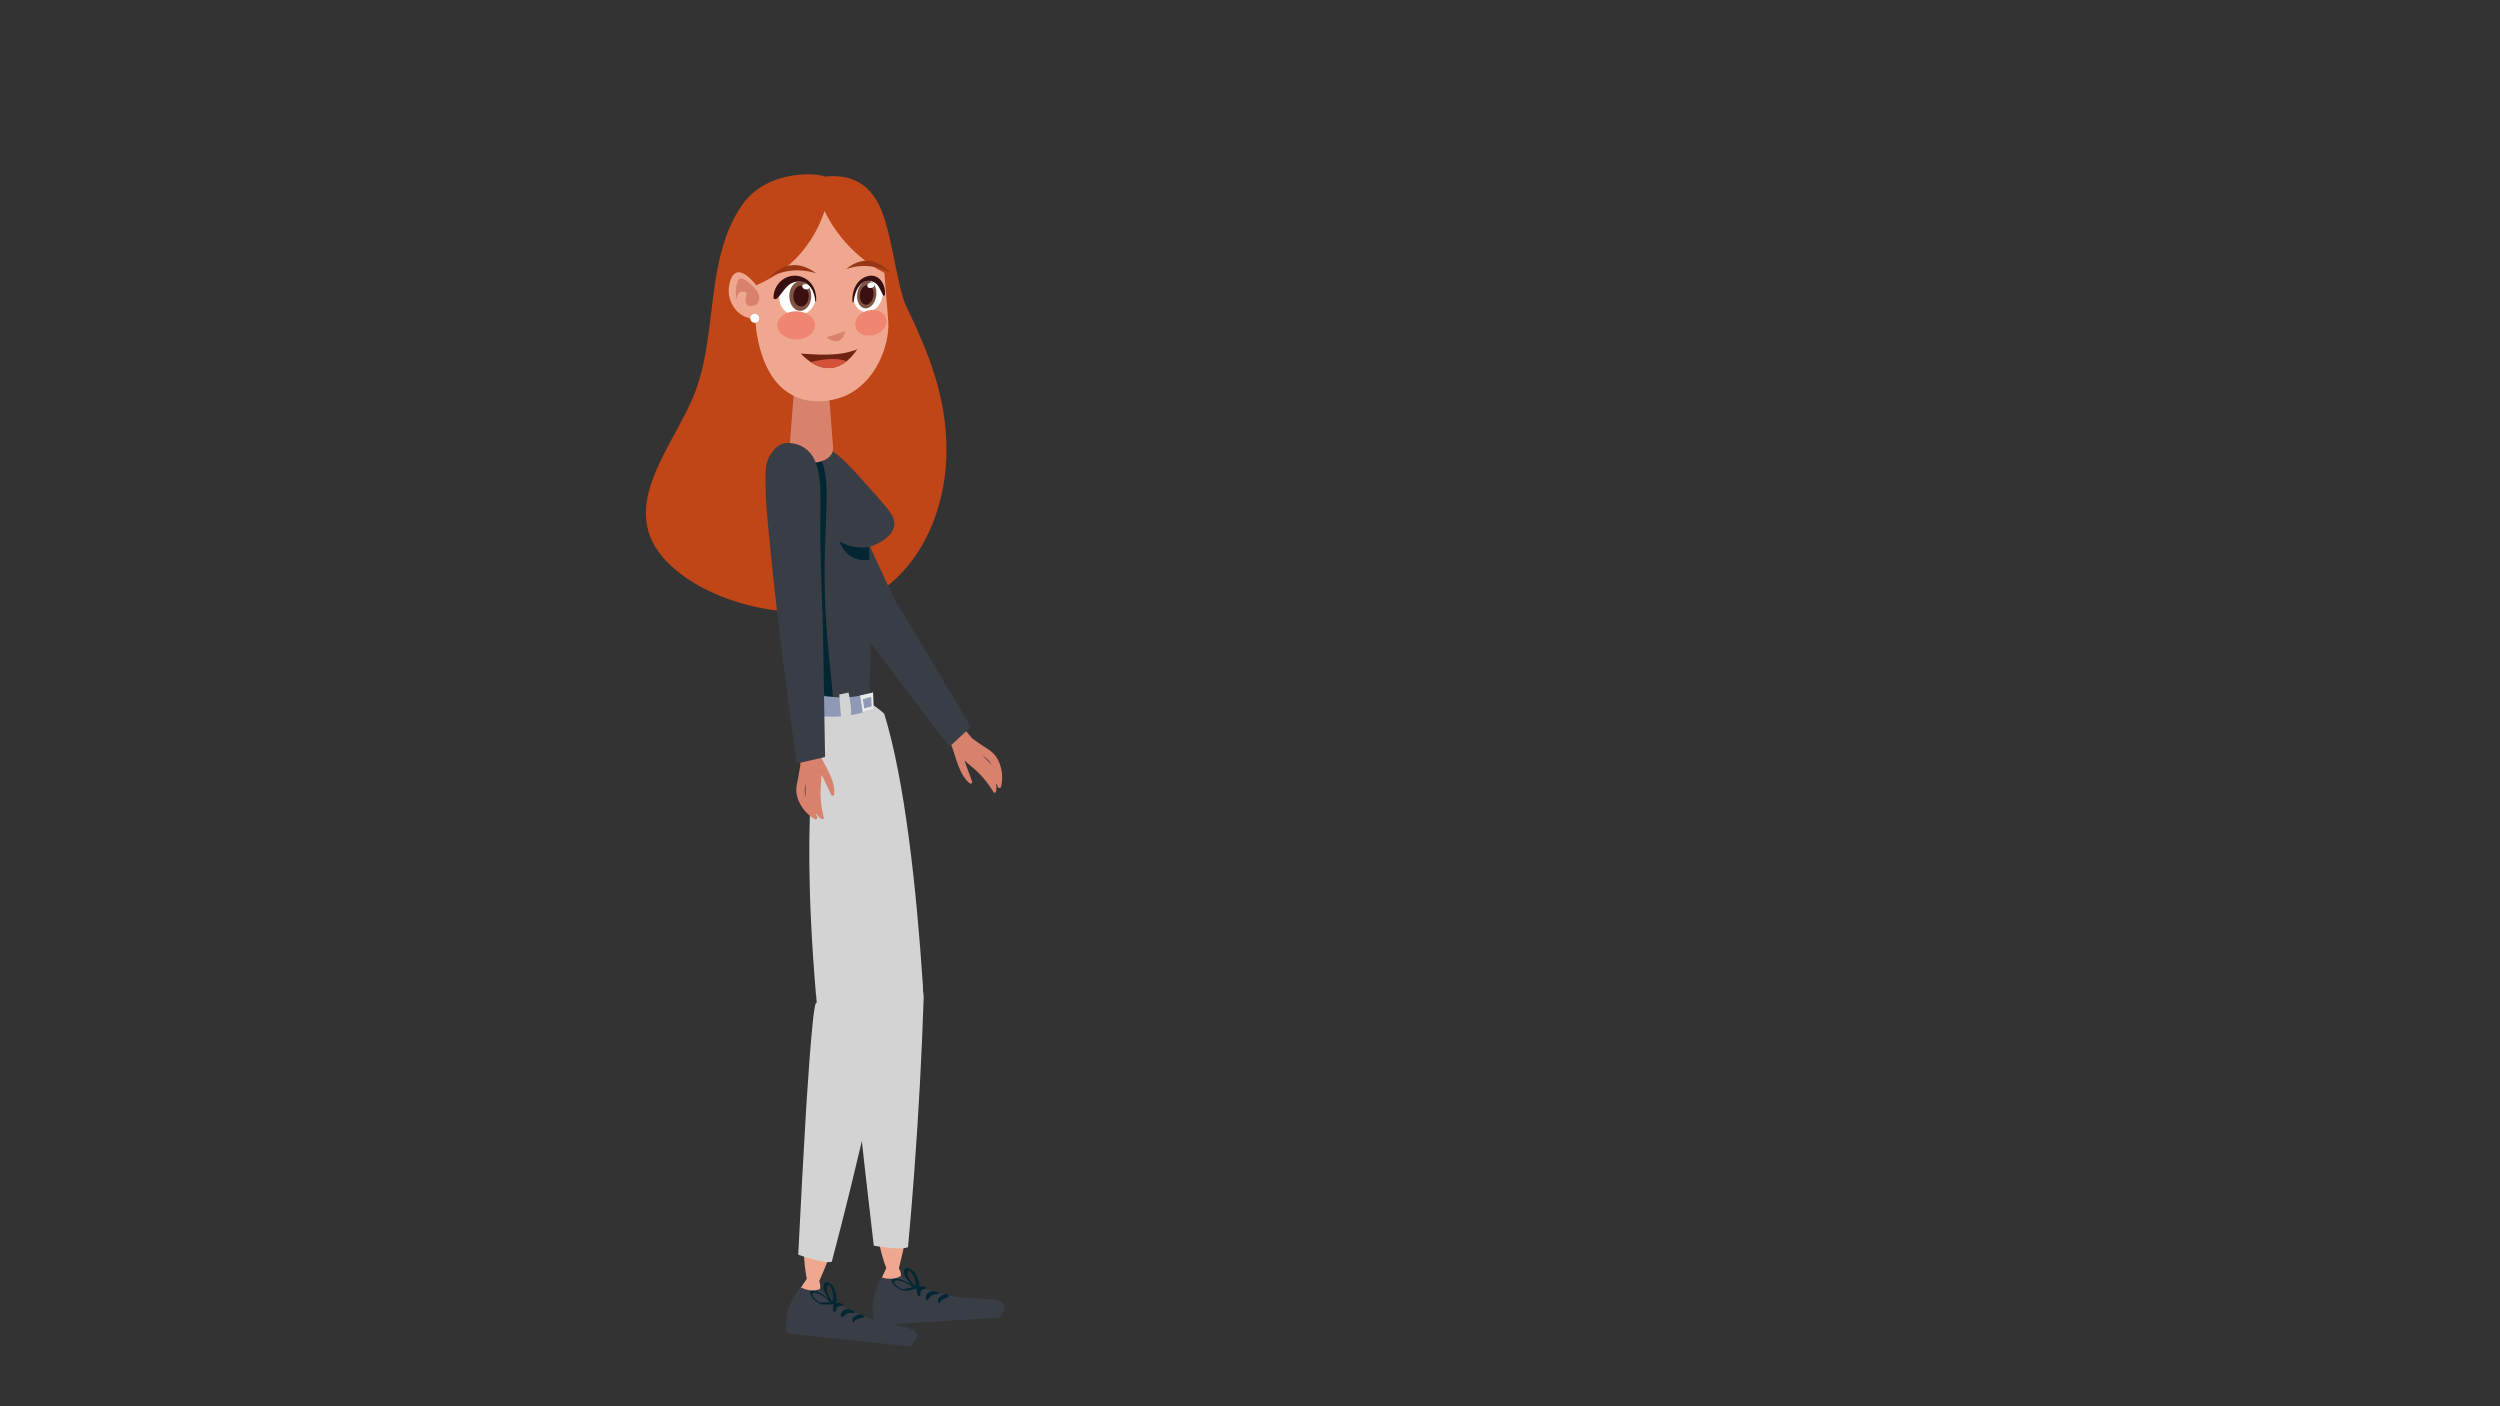 <svg id="eaaavz36u33d1" xmlns="http://www.w3.org/2000/svg" xmlns:xlink="http://www.w3.org/1999/xlink" viewBox="0 0 1920 1080" shape-rendering="geometricPrecision" text-rendering="geometricPrecision"><rect x="0" y="0" width="1920" height="1080" fill="#333333" stroke="none"/><style><![CDATA[#eaaavz36u33d212_tr {animation: eaaavz36u33d212_tr__tr 10000ms linear 1 normal forwards}@keyframes eaaavz36u33d212_tr__tr { 0% {transform: translate(621.99px,162.03px) rotate(0deg)} 20% {transform: translate(621.99px,162.03px) rotate(-10.071deg)} 40% {transform: translate(621.99px,162.03px) rotate(2.06deg)} 60% {transform: translate(621.99px,162.03px) rotate(-3.367deg)} 100% {transform: translate(621.99px,162.03px) rotate(-3.367deg)} }#eaaavz36u33d213_tr {animation: eaaavz36u33d213_tr__tr 10000ms linear 1 normal forwards}@keyframes eaaavz36u33d213_tr__tr { 0% {transform: translate(630.883px,374.647px) rotate(-10.628deg)} 0.1% {transform: translate(630.883px,374.647px) rotate(0deg)} 10% {transform: translate(630.883px,374.647px) rotate(-10.031deg)} 20% {transform: translate(630.883px,374.647px) rotate(2.451deg)} 30% {transform: translate(630.883px,374.647px) rotate(26.134deg)} 40% {transform: translate(630.883px,374.647px) rotate(40.6deg)} 50% {transform: translate(630.883px,374.647px) rotate(19.571deg)} 60% {transform: translate(630.883px,374.647px) rotate(0.69deg)} 70% {transform: translate(630.883px,374.647px) rotate(11.211deg)} 100% {transform: translate(630.883px,374.647px) rotate(11.211deg)} }#eaaavz36u33d214_tr {animation: eaaavz36u33d214_tr__tr 10000ms linear 1 normal forwards}@keyframes eaaavz36u33d214_tr__tr { 0% {transform: translate(657.332px,476.709px) rotate(3.203deg)} 10% {transform: translate(657.332px,476.709px) rotate(-10.842deg)} 20% {transform: translate(657.332px,476.709px) rotate(0.431deg)} 30% {transform: translate(657.332px,476.709px) rotate(-17.003deg)} 40% {transform: translate(657.332px,476.709px) rotate(-41.116deg)} 50% {transform: translate(657.332px,476.709px) rotate(-24.558deg)} 60% {transform: translate(657.332px,476.709px) rotate(-3.115deg)} 70% {transform: translate(657.332px,476.709px) rotate(-3.115deg)} 100% {transform: translate(657.332px,476.709px) rotate(-3.115deg)} }#eaaavz36u33d218_tr {animation: eaaavz36u33d218_tr__tr 10000ms linear 1 normal forwards}@keyframes eaaavz36u33d218_tr__tr { 0% {transform: translate(659.326px,586.09px) rotate(1.639deg)} 10% {transform: translate(659.326px,586.09px) rotate(-4.319deg)} 20% {transform: translate(659.326px,586.09px) rotate(2.006deg)} 30% {transform: translate(659.326px,586.09px) rotate(4.764deg)} 40% {transform: translate(659.326px,586.09px) rotate(8.324deg)} 50% {transform: translate(659.326px,586.09px) rotate(-5.787deg)} 60% {transform: translate(659.326px,586.09px) rotate(-29.753deg)} 70% {transform: translate(659.326px,586.09px) rotate(-13.81deg)} 100% {transform: translate(659.326px,586.09px) rotate(-13.81deg)} }#eaaavz36u33d219_tr {animation: eaaavz36u33d219_tr__tr 10000ms linear 1 normal forwards}@keyframes eaaavz36u33d219_tr__tr { 0% {transform: translate(667.896px,739.175px) rotate(3.898deg)} 10% {transform: translate(667.896px,739.175px) rotate(17.939deg)} 20% {transform: translate(667.896px,739.175px) rotate(4.555deg)} 30% {transform: translate(667.896px,739.175px) rotate(11.634deg)} 40% {transform: translate(667.896px,739.175px) rotate(41.136deg)} 50% {transform: translate(667.896px,739.175px) rotate(25.948deg)} 60% {transform: translate(667.896px,739.175px) rotate(46.78deg)} 70% {transform: translate(667.896px,739.175px) rotate(34.377deg)} 100% {transform: translate(667.896px,739.175px) rotate(34.377deg)} }#eaaavz36u33d227_tr {animation: eaaavz36u33d227_tr__tr 10000ms linear 1 normal forwards}@keyframes eaaavz36u33d227_tr__tr { 0% {transform: translate(650.24px,586.09px) rotate(4.925deg)} 10% {transform: translate(650.24px,586.09px) rotate(14.432deg)} 20% {transform: translate(650.24px,586.09px) rotate(-3.562deg)} 30% {transform: translate(650.24px,586.09px) rotate(-19.362deg)} 40% {transform: translate(650.24px,586.09px) rotate(-24.955deg)} 50% {transform: translate(650.24px,586.09px) rotate(-11.905deg)} 60% {transform: translate(650.24px,586.09px) rotate(-3.767deg)} 70% {transform: translate(650.24px,586.09px) rotate(0.773deg)} 100% {transform: translate(650.24px,586.09px) rotate(0.773deg)} }#eaaavz36u33d228_tr {animation: eaaavz36u33d228_tr__tr 10000ms linear 1 normal forwards}@keyframes eaaavz36u33d228_tr__tr { 0% {transform: translate(670.114px,766.372px) rotate(0.044deg)} 10% {transform: translate(670.114px,766.372px) rotate(17.289deg)} 20% {transform: translate(670.114px,766.372px) rotate(47.9deg)} 30% {transform: translate(670.114px,766.372px) rotate(66.138deg)} 40% {transform: translate(670.114px,766.372px) rotate(19.263deg)} 50% {transform: translate(670.114px,766.372px) rotate(13.87deg)} 60% {transform: translate(670.114px,766.372px) rotate(2.067deg)} 70% {transform: translate(670.114px,766.372px) rotate(11.269deg)} 100% {transform: translate(670.114px,766.372px) rotate(11.269deg)} }#eaaavz36u33d270_to {animation: eaaavz36u33d270_to__to 10000ms linear 1 normal forwards}@keyframes eaaavz36u33d270_to__to { 0% {transform: translate(667.71px,205.518px)} 20% {transform: translate(667.5px,199.919px)} 60% {transform: translate(667.71px,204.581px)} 100% {transform: translate(667.71px,204.581px)} }#eaaavz36u33d275_tr {animation: eaaavz36u33d275_tr__tr 10000ms linear 1 normal forwards}@keyframes eaaavz36u33d275_tr__tr { 0% {transform: translate(606.24px,355.41px) rotate(0deg)} 10% {transform: translate(606.24px,355.41px) rotate(10.072deg)} 20% {transform: translate(606.24px,355.41px) rotate(16.333deg)} 30% {transform: translate(606.24px,355.41px) rotate(5.028deg)} 40% {transform: translate(606.24px,355.41px) rotate(-7.933deg)} 50% {transform: translate(606.24px,355.41px) rotate(0.602deg)} 60% {transform: translate(606.24px,355.41px) rotate(11.691deg)} 70% {transform: translate(606.24px,355.41px) rotate(4.105deg)} 100% {transform: translate(606.24px,355.41px) rotate(4.105deg)} }#eaaavz36u33d276_tr {animation: eaaavz36u33d276_tr__tr 10000ms linear 1 normal forwards}@keyframes eaaavz36u33d276_tr__tr { 0% {transform: translate(616.261px,471.966px) rotate(0deg)} 10% {transform: translate(616.261px,471.966px) rotate(0deg)} 20% {transform: translate(616.261px,471.966px) rotate(-14.144deg)} 30% {transform: translate(616.261px,471.966px) rotate(-22.64deg)} 40% {transform: translate(616.261px,471.966px) rotate(-8.611deg)} 50% {transform: translate(616.261px,471.966px) rotate(-0.352deg)} 60% {transform: translate(616.261px,471.966px) rotate(-16.728deg)} 100% {transform: translate(616.261px,471.966px) rotate(-16.728deg)} }]]></style><g id="eaaavz36u33d2" display="none"><path id="eaaavz36u33d3" d="M708.06,493.72C704.06,503.65,709.26,508.61,716.41,512.66C711.48,512.7,706.54,512.66,701.55,512.33C698.09,512.1,694.65,511.42,691.9,513.95C688.3,517.28,691.71,520.72,695.62,522.84C692.56,523.79,690.09,525.56,689.99,529.4C689.89,532.74,693.75,534.2,697.24,535.29C693.22,536.49,689.08,538.7,689.66,542.97C690.23,547.13,694.75,547.79,698.48,548.35C694.33,554.04,701.31,558.66,708.33,559.51C723.47,561.34,733.88,551.77,746.37,545.75C746.57,545.95,746.83,546.07,747.13,546.01C749.28,545.59,751.07,544.59,752.45,543.23C752.56,543.19,752.67,543.14,752.79,543.11C753.17,542.99,753.3,542.67,753.25,542.35C755.99,538.94,756.56,533.92,754.22,529.85C752.05,526.05,768.09,516.68,751.8,518.44C749.42,514,740.53,511.07,734.64,508.39C725.75,504.34,716.07,503.19,711.05,493.69C710.42,492.51,708.62,492.32,708.06,493.72Z" fill="rgb(240,169,143)" stroke="none" stroke-width="1"/><path id="eaaavz36u33d4" d="M758.86,505.14C767.01,505.49,802.53,506.17,822.77,481.5C835.64,465.82,836.94,446.45,837.94,431.67C840.58,392.41,824.87,376.48,834.15,361.8C839.41,353.48,853.26,344.66,894.63,349.07C896.47,363.7,897.98,384.59,895.89,409.46C893.93,432.82,890.68,471.57,872.06,500.45C835.08,557.81,748.98,558.34,737.34,558.26C742.93,539.97,750.7,522.47,758.86,505.14Z" fill="rgb(128,128,128)" stroke="none" stroke-width="1"/><g id="eaaavz36u33d5"><g id="eaaavz36u33d6"><g id="eaaavz36u33d7"><g id="eaaavz36u33d8"><path id="eaaavz36u33d9" d="M1008.89,974.46L951.52,967.97C954.25,963.56,955.64,950.33,956.34,940.59C957.3,927.13,956.94,909.97,956.94,909.97C956.94,909.97,994.82,900.71,994.82,909.97C994.82,919.23,996.99,930.6,999.62,940.59C1003.68,956.09,1008.89,974.46,1008.89,974.46Z" fill="rgb(34,39,46)" stroke="none" stroke-width="1"/><path id="eaaavz36u33d10" d="M1009.97,978.47C1009.97,978.76,1009.96,976.95,1009.94,977.23C1009.82,980.37,1009,979.38,1007.6,984.01L947.39,984.01C945.99,979.38,945.17,980.38,945.05,977.23C945.03,976.94,945.02,977.71,945.02,977.41C945.02,963.08,959.56,951.97,977.49,951.97C995.43,951.97,1009.97,964.13,1009.97,978.47Z" fill="rgb(34,39,46)" stroke="none" stroke-width="1"/></g><path id="eaaavz36u33d11" d="M956.34,942.36C957.3,928.48,956.94,909.97,956.94,909.97C956.94,909.97,994.82,900.71,994.82,909.97C994.82,919.23,996.99,928.48,999.62,942.36L956.34,942.36Z" fill="rgb(97,112,133)" stroke="none" stroke-width="1"/></g><path id="eaaavz36u33d12" d="M1009.94,977.06C1009.82,977.06,1009,981.69,1007.6,981.69L947.39,981.69C945.99,981.69,945.17,977.06,945.05,977.06L1009.94,977.06Z" fill="rgb(81,93,110)" stroke="rgb(81,93,110)" stroke-width="1" stroke-miterlimit="10"/></g><path id="eaaavz36u33d13" d="M988.39,956.9C983.92,950.66,973.22,952.85,968.2,957.05C967.44,957.68,968.28,958.68,969.08,958.55C972.2,958,974.73,956.36,978.01,956.22C981.52,956.07,984.18,958.18,987.52,958.43C988.24,958.48,988.82,957.51,988.39,956.9Z" fill="rgb(81,93,110)" stroke="none" stroke-width="1"/><path id="eaaavz36u33d14" d="M986.53,963.35C981.55,959.93,971.73,958.68,967.34,963.77C966.73,964.47,967.3,965.66,968.28,965.38C971.19,964.56,974.62,964.15,977.61,964.18C980.68,964.22,983.17,966.39,986.22,965.67C987.37,965.4,987.37,963.94,986.53,963.35Z" fill="rgb(81,93,110)" stroke="none" stroke-width="1"/></g><g id="eaaavz36u33d15"><g id="eaaavz36u33d16"><g id="eaaavz36u33d17"><path id="eaaavz36u33d18" d="M911.73,977.83C911.36,981.27,910.81,984.13,910.04,986.12C910.04,986.12,818.58,990.03,812.16,987.17C811.13,986.72,811.44,985.76,812.68,984.48C812.94,983.5,813.31,982.31,813.85,980.98C817.02,973.21,825.94,961.05,850.52,962.57C854.85,960.37,858.44,958.57,860.5,957.48C863.62,955.85,865.92,951.57,867.58,946.33C871.22,934.9,871.87,918.89,871.27,915.58L910.06,916.08C910.06,916.08,911.41,930.37,912.07,946.33C912.53,957.45,912.65,969.39,911.73,977.83Z" fill="rgb(34,39,46)" stroke="none" stroke-width="1"/><path id="eaaavz36u33d19" d="M867.58,946.98C871.22,928.47,871.87,919.2,871.27,915.9L910.06,916.56C910.06,916.56,911.41,928.47,912.07,946.98L867.58,946.98Z" fill="rgb(97,112,133)" stroke="none" stroke-width="1"/></g><path id="eaaavz36u33d20" d="M911.73,977.83C911.36,981.27,910.81,984.13,910.04,986.12C910.04,986.12,818.58,990.03,812.16,987.17C811.13,986.72,811.44,985.76,812.68,984.48C812.94,983.5,813.31,982.31,813.85,980.98C829.77,981.07,887.15,981.15,911.73,977.83Z" fill="rgb(81,93,110)" stroke="rgb(81,93,110)" stroke-width="1" stroke-miterlimit="10"/></g><path id="eaaavz36u33d21" d="M860.12,964.68C858.65,960.29,851.58,958.55,847.57,961.22C847.16,961.49,847.1,962.01,847.57,962.26C849.28,963.21,851.27,962.7,853.16,963.06C855.2,963.45,855.96,965.03,857.43,966.08C858.59,966.91,860.62,966.17,860.12,964.68Z" fill="rgb(81,93,110)" stroke="none" stroke-width="1"/><path id="eaaavz36u33d22" d="M873.5,959.13C872.31,956.2,868.73,953.87,865.27,953.52C862.81,953.29,857.54,954.2,858.25,957.3C858.31,957.57,858.61,957.71,858.89,957.73C860.48,957.84,861.85,956.83,863.51,956.85C865.39,956.88,867.25,957.99,868.51,959.13C869.71,960.21,870.13,961.48,872.01,961.7C873.31,961.86,873.81,959.9,873.5,959.13Z" fill="rgb(81,93,110)" stroke="none" stroke-width="1"/></g><path id="eaaavz36u33d23" d="M847.6,353.12C847.6,353.12,934.2,336.88,1016.46,350.96C1016.46,350.96,998.05,507.91,991.56,541.48C991.56,541.48,926.61,557.72,870.32,540.4C870.33,540.39,846.52,383.43,847.6,353.12Z" fill="rgb(102,102,102)" stroke="none" stroke-width="1"/><path id="eaaavz36u33d24" d="M955.84,343.17C955.84,357.64,944.74,369.37,930.39,369.37L930.39,369.37C916.05,369.37,904.94,357.64,904.94,343.17L904.94,310.04C904.94,295.57,916.05,283.85,930.39,283.85L930.39,283.85C944.74,283.85,955.84,295.58,955.84,310.04L955.84,343.17Z" fill="rgb(216,130,108)" stroke="none" stroke-width="1"/><g id="eaaavz36u33d25"><path id="eaaavz36u33d26" d="M933.82,389.92C933.82,391.97,932.15,393.64,930.09,393.64C928.02,393.64,926.36,391.97,926.36,389.92C926.36,387.85,928.03,386.18,930.09,386.18C932.16,386.18,933.82,387.85,933.82,389.92Z" fill="rgb(255,255,255)" stroke="none" stroke-width="1"/><path id="eaaavz36u33d27" d="M933.82,428.72C933.82,430.78,932.15,432.45,930.09,432.45C928.02,432.45,926.36,430.78,926.36,428.72C926.36,426.66,928.03,424.99,930.09,424.99C932.16,425,933.82,426.66,933.82,428.72Z" fill="rgb(255,255,255)" stroke="none" stroke-width="1"/><path id="eaaavz36u33d28" d="M933.55,506.35C933.55,508.41,931.88,510.08,929.82,510.08C927.76,510.08,926.09,508.41,926.09,506.35C926.09,504.29,927.77,502.62,929.82,502.62C931.89,502.62,933.55,504.29,933.55,506.35Z" fill="rgb(255,255,255)" stroke="none" stroke-width="1"/><path id="eaaavz36u33d29" d="M933.82,467.38C933.82,469.44,932.15,471.11,930.09,471.11C928.02,471.11,926.36,469.44,926.36,467.38C926.36,465.32,928.03,463.65,930.09,463.65C932.16,463.66,933.82,465.33,933.82,467.38Z" fill="rgb(255,255,255)" stroke="none" stroke-width="1"/></g><g id="eaaavz36u33d30"><path id="eaaavz36u33d31" d="M903.89,327.14L883.32,348.78L900.64,394.25L929.86,369.35C929.87,369.36,907.14,345.54,903.89,327.14Z" fill="rgb(245,240,235)" stroke="none" stroke-width="1"/><path id="eaaavz36u33d32" d="M955.85,327.14L976.42,348.78L959.09,394.25L929.87,369.35C929.87,369.36,952.6,345.54,955.85,327.14Z" fill="rgb(245,240,235)" stroke="none" stroke-width="1"/></g><g id="eaaavz36u33d33"><path id="eaaavz36u33d34" d="M1002.44,933.1L952.35,933.1L934.45,630.09C932.76,630.08,931.07,630.04,929.46,629.82L915.1,937.72L864.9,937.72C864.12,812.78,871.42,539.31,870.36,536.12L977.65,535.13L991.59,535.13C992.52,544.39,993.36,546.58,994.15,553.36C1004.47,642.67,1002.72,896.08,1002.44,933.1Z" fill="rgb(34,39,46)" stroke="none" stroke-width="1"/><path id="eaaavz36u33d35" d="M994.13,558.81L978.9,559.05C978.69,553.14,978.17,547.27,977.63,541.37L991.57,541.49C992.5,546.19,993.34,552.02,994.13,558.81Z" fill="rgb(140,76,9)" stroke="none" stroke-width="1"/><path id="eaaavz36u33d36" d="M965,541.24L903.14,540.68C903.34,547.24,903.57,553.81,903.72,560.36L966.12,559.26C964.83,553.66,964.93,547.31,965,541.24Z" fill="rgb(140,76,9)" stroke="none" stroke-width="1"/><path id="eaaavz36u33d37" d="M888.13,540.55L870.33,540.39L870.33,560.96L889.86,560.62C888.12,554.61,887.93,547.29,888.13,540.55Z" fill="rgb(140,76,9)" stroke="none" stroke-width="1"/><rect id="eaaavz36u33d38" width="27.77" height="27.76" rx="0" ry="0" transform="matrix(1 0 0 1 918.82 530.51)" fill="rgb(194,140,75)" stroke="none" stroke-width="1"/></g><g id="eaaavz36u33d39"><path id="eaaavz36u33d40" d="M989.68,270C989.83,290.59,967.86,307.3,953.27,315.11C938.69,322.92,925.94,320.36,925.94,320.36C867.98,307.17,872.06,279.62,868.81,256.75C867.21,245.51,865.7,224.52,870.67,198.6C871.34,195.08,872.43,191.87,873.83,188.95C882.8,170.21,904.02,162.97,904.02,162.97C916.69,158.53,931.17,157.56,944.31,159.98C963.32,163.47,978.25,173.3,983.07,192.76C984.62,199.02,985.47,205.48,986.27,211.88C987.91,225.08,988.78,238.37,989.28,251.67C989.49,257.77,989.63,263.89,989.68,270Z" fill="rgb(245,174,148)" stroke="none" stroke-width="1"/></g><path id="eaaavz36u33d41" d="M928.78,212.44C928.78,212.44,924.32,208.55,924.5,223.64C924.67,238.74,926.57,254.55,926.57,254.55C926.57,254.55,916.15,249.37,920.05,257.51C922.16,261.9,926.55,263.92,931.12,264.82C935.1,265.6,937.88,264.09,940.28,261.42C941.39,260.18,947.15,253.49,945.08,251.66C944.08,250.77,938.79,253.38,937.42,253.82C937.42,253.81,936.08,208.59,928.78,212.44Z" fill="rgb(221,135,108)" stroke="none" stroke-width="1"/><path id="eaaavz36u33d42" d="M946.15,201.82C946.15,201.82,972.41,196.54,980.66,215.86C980.66,215.86,951.3,207.04,945.72,211.43L946.15,201.82Z" fill="rgb(13,13,12)" stroke="none" stroke-width="1"/><path id="eaaavz36u33d43" d="M914.56,204C914.56,204,888.67,197.1,879.23,215.87C879.23,215.87,909.08,208.89,914.38,213.62L914.56,204Z" fill="rgb(13,13,12)" stroke="none" stroke-width="1"/><g id="eaaavz36u33d44"><path id="eaaavz36u33d45" d="M885.48,234.69C885.98,242.23,893.15,247.9,901.5,247.35C909.84,246.79,916.19,240.22,915.69,232.67C915.19,225.12,908.02,219.46,899.68,220.01C891.32,220.58,884.97,227.14,885.48,234.69Z" fill="rgb(255,255,255)" stroke="none" stroke-width="1"/><g id="eaaavz36u33d46"><path id="eaaavz36u33d47" d="M910.69,232.53C911.14,239.22,907.27,244.93,902.06,245.28C896.85,245.63,892.26,240.49,891.81,233.8C891.36,227.11,895.22,221.41,900.44,221.06C905.66,220.71,910.24,225.85,910.69,232.53Z" fill="rgb(92,134,150)" stroke="none" stroke-width="1"/><path id="eaaavz36u33d48" d="M907.96,232.71C908.28,237.47,905.54,241.52,901.82,241.78C898.11,242.03,894.86,238.37,894.54,233.62C894.22,228.87,896.97,224.82,900.67,224.57C904.39,224.31,907.64,227.96,907.96,232.71Z" fill="rgb(13,13,12)" stroke="none" stroke-width="1"/><path id="eaaavz36u33d49" d="M907.84,224.55C907.93,225.84,906.45,226.99,904.54,227.12C902.63,227.25,901.01,226.29,900.92,225.01C900.83,223.72,902.32,222.57,904.22,222.43C906.13,222.3,907.76,223.25,907.84,224.55Z" fill="rgb(255,255,255)" stroke="none" stroke-width="1"/></g></g><g id="eaaavz36u33d50"><path id="eaaavz36u33d51" d="M945.97,232.98C946.48,240.62,953.66,246.36,962,245.8C970.35,245.24,976.7,238.59,976.19,230.96C975.68,223.31,968.49,217.57,960.15,218.13C951.8,218.7,945.45,225.35,945.97,232.98Z" fill="rgb(255,255,255)" stroke="none" stroke-width="1"/><g id="eaaavz36u33d52"><path id="eaaavz36u33d53" d="M969.02,230.95C969.46,237.64,965.6,243.34,960.39,243.69C955.17,244.04,950.58,238.9,950.14,232.21C949.69,225.53,953.55,219.83,958.76,219.48C963.98,219.13,968.57,224.27,969.02,230.95Z" fill="rgb(92,134,150)" stroke="none" stroke-width="1"/><path id="eaaavz36u33d54" d="M966.28,231.13C966.6,235.88,963.86,239.94,960.16,240.19C956.45,240.44,953.19,236.78,952.88,232.03C952.56,227.28,955.3,223.23,959.01,222.98C962.71,222.74,965.97,226.38,966.28,231.13Z" fill="rgb(13,13,12)" stroke="none" stroke-width="1"/><path id="eaaavz36u33d55" d="M966.17,222.97C966.26,224.25,964.78,225.41,962.87,225.54C960.95,225.66,959.34,224.72,959.25,223.42C959.16,222.13,960.64,220.98,962.55,220.85C964.46,220.73,966.08,221.67,966.17,222.97Z" fill="rgb(255,255,255)" stroke="none" stroke-width="1"/></g></g><path id="eaaavz36u33d56" d="M1008.66,150.48C1005.26,155.24,999.55,159.86,993.63,161.16C998.57,155.94,1003.28,148.89,1002.49,141.54C1002.46,141.21,1002.05,140.95,1001.74,141.11C1000.72,141.67,999.94,142.45,999.09,143.23C994.58,147.34,987.21,147.2,981.79,145.27C972.28,141.88,964.5,135.24,955.97,130.08C946.67,124.44,936.25,121.16,925.28,121.65C919.38,121.9,913.55,123.15,907.98,125.19C894.38,130.18,878.17,139.83,874.54,154.98C874.04,157.07,873.84,159.2,873.87,161.36C873.88,162.69,875.03,166.73,874.45,167.78C874.13,168.3,874.78,168.88,875.17,168.58C875.4,168.59,875.64,168.48,875.73,168.26C875.84,168,875.91,167.85,875.94,167.71C882.34,162.53,893.04,182.8,896.95,186.07C911.89,198.56,933.32,200.29,951.08,195.46C971.01,190.02,992.98,176.28,1004.46,159.57C1006.35,156.83,1008.2,154.07,1009.58,151.02C1009.84,150.45,1009.02,149.99,1008.66,150.48Z" fill="rgb(36,36,34)" stroke="none" stroke-width="1"/><g id="eaaavz36u33d57"><g id="eaaavz36u33d58"><path id="eaaavz36u33d59" d="M987.28,226.97C987.28,226.97,999.96,198.29,1010.41,220.86C1018.73,238.83,1004.87,256.45,993.66,255.2C982.45,254,987.28,226.97,987.28,226.97Z" fill="rgb(240,169,143)" stroke="none" stroke-width="1"/><path id="eaaavz36u33d60" d="M988.06,231.41C988.06,231.41,997.45,213.02,1002.34,219.64C1007.22,226.25,1007.17,235.32,1007.17,235.32C1007.17,235.32,1003.68,225.74,996.88,232.03C996.88,232.03,1006,247.03,990.77,243.91C990.75,243.9,984.14,239.69,988.06,231.41Z" fill="rgb(216,130,108)" stroke="none" stroke-width="1"/></g></g><path id="eaaavz36u33d61" d="M889.37,166.39C889.37,166.39,890.82,189.85,881.08,201.22C871.34,212.59,870.41,235.74,870.41,235.74C870.41,235.74,834.71,190.21,875.31,163.69C875.31,163.69,883.42,160.44,889.37,166.39Z" fill="rgb(36,36,34)" stroke="none" stroke-width="1"/><path id="eaaavz36u33d62" d="M967.85,175.59C967.85,175.59,984.35,197.58,987.89,229.18C987.89,229.18,1011.16,194.54,988.97,165.32C988.96,165.31,964.61,155.03,967.85,175.59Z" fill="rgb(36,36,34)" stroke="none" stroke-width="1"/><g id="eaaavz36u33d63"><g id="eaaavz36u33d64"><path id="eaaavz36u33d65" d="M871.18,231.3C871.18,231.3,858.51,202.62,848.06,225.19C839.74,243.17,853.6,260.78,864.81,259.55C876.02,258.32,871.18,231.3,871.18,231.3Z" fill="rgb(240,169,143)" stroke="none" stroke-width="1"/><path id="eaaavz36u33d66" d="M870.4,235.74C870.4,235.74,861.01,217.34,856.13,223.97C851.24,230.57,851.3,239.64,851.3,239.64C851.3,239.64,854.79,230.06,861.6,236.35C861.6,236.35,852.48,251.34,867.71,248.23C867.71,248.23,874.34,244.03,870.4,235.74Z" fill="rgb(216,130,108)" stroke="none" stroke-width="1"/></g></g><path id="eaaavz36u33d67" d="M903.66,270.46C903.66,270.46,935.83,303.92,956.42,265.31C956.43,265.31,938.52,284.17,903.66,270.46Z" fill="rgb(213,80,59)" stroke="none" stroke-width="1"/><path id="eaaavz36u33d68" d="M1076.72,629.34C1076.37,627.47,1076.19,625.61,1076.06,623.75L1055.38,620.52C1055.09,623.48,1054.83,626.52,1054.6,629.52C1050.37,632.29,1044.23,638.62,1044.03,647C1043.83,655.08,1033.78,662.59,1033.16,665.4C1039.66,670.08,1044.48,663.4,1048.71,656.15C1050.63,652.86,1052.16,652.3,1053.25,652.65C1053.18,654.42,1053.17,655.58,1053.2,655.76C1053.12,656.09,1053.12,656.4,1053.03,656.72C1051.38,662.84,1050.2,669.04,1049.11,675.29C1048.56,678.4,1048.02,681.34,1049.57,684.26C1049.86,684.82,1050.63,684.85,1051.12,684.61C1055.3,682.54,1056.34,677.72,1057.37,673.67C1058.01,671.17,1058.67,668.78,1059.28,666.4C1059.05,671.02,1058.44,675.63,1057.54,680.04C1056.7,684.16,1055.42,689.13,1057.22,693.19C1058.98,697.16,1061.03,695.37,1062.57,692.74C1062.57,693.24,1062.53,693.74,1062.55,694.24C1062.6,695.34,1063.84,695.81,1064.77,695.35C1077.33,689.09,1078.83,668.88,1076.82,655.95C1086.04,662.35,1078.02,673.18,1081.28,681.19C1081.5,681.76,1082.3,682.17,1082.88,681.75C1091.62,675.57,1087.51,658.65,1084.86,650.22C1082.75,643.51,1077.98,636.21,1076.72,629.34Z" fill="rgb(240,169,143)" stroke="none" stroke-width="1"/><path id="eaaavz36u33d69" d="M1086.9,637.22C1093.47,412.07,1016.47,350.96,1016.47,350.96C1000.58,367.11,1002.75,441.61,1002.75,441.61C1025.68,472.88,1039.33,592.76,1043.68,637.22L1086.9,637.22Z" fill="rgb(128,128,128)" stroke="none" stroke-width="1"/></g><g id="eaaavz36u33d70" display="none"><g id="eaaavz36u33d71"><path id="eaaavz36u33d72" d="M447.32,265.67C440.36,251.91,435.93,212.21,427.17,192.2C417.08,169.13,398.39,164.78,381.48,166.56C377.2,165.26,372.36,164.83,367.57,164.83C346.73,164.82,325.44,171.92,313.31,188.44C283.08,229.6,293.55,285.83,275.08,331.76C258.28,373.53,208.76,420.93,252.01,462.47C288.19,497.21,363.85,511.27,410.22,493.01C456.07,474.97,479.87,425.35,480.36,378.68C480.81,335.94,466.21,302.96,447.32,265.67Z" fill="rgb(192,69,23)" stroke="none" stroke-width="1"/><g id="eaaavz36u33d73"><path id="eaaavz36u33d74" d="M337.77,534.24C336.32,528.53,307.33,383.24,307.33,383.24C307.33,383.24,384.73,360.4,434.22,383.24L402.49,535.51L337.77,534.24Z" fill="rgb(57,61,69)" stroke="none" stroke-width="1"/><path id="eaaavz36u33d75" d="M333.97,460.36C333.97,460.36,392.14,466.38,408.2,454.34C408.2,454.34,388.13,502.49,333.97,460.36Z" fill="rgb(2,39,51)" stroke="none" stroke-width="1"/></g><g id="eaaavz36u33d76"><g id="eaaavz36u33d77"><g id="eaaavz36u33d78"><g id="eaaavz36u33d79"><g id="eaaavz36u33d80"><g id="eaaavz36u33d81"><path id="eaaavz36u33d82" d="M329.25,994.68C331.84,1010.09,314.14,1020.03,300.21,1017.6C294.54,1016.61,284.24,1002.98,288.62,998.18C293.27,993.1,297.25,987.75,300.86,982.3C303.6,978.26,306.15,974.17,308.66,970.07C309.92,968.03,311.52,965.99,312.78,963.96C310.8,950.35,306.95,936.8,306.95,923.19L306.95,919.67L338.48,919.67C334.41,934.11,329.22,949.62,322.58,964.81C322.94,965.91,323.3,967.94,323.65,969.11C324.02,970.37,324.37,972.09,324.72,973.39C326.7,980.8,328.32,989.21,329.25,994.68Z" fill="rgb(239,168,143)" stroke="none" stroke-width="1"/></g></g><path id="eaaavz36u33d83" d="M300.2,1017.6C294.53,1016.61,284.23,1002.98,288.61,998.18C293.26,993.1,297.24,987.75,300.85,982.3C303.59,978.26,306.14,974.17,308.65,970.07C312.67,971.47,318.08,972.29,323.64,969.98C324.01,971.24,324.36,972.52,324.71,973.82C326.71,981.24,328.32,989.22,329.25,994.68C331.84,1010.09,314.14,1020.03,300.2,1017.6Z" fill="rgb(57,61,69)" stroke="none" stroke-width="1"/><path id="eaaavz36u33d84" d="M329.36,965.71C324.27,966.85,320.63,969.78,316.99,973.07C318.25,968.49,318.87,964.49,314.94,960.24C310.63,955.57,304.64,957.94,302.19,962.95C299.99,967.44,301.53,969.66,305.13,972.29C307.05,973.7,309.1,974.91,311.11,976.17C311.42,976.36,313.57,977.47,314.76,978.19C310.97,978.11,306.7,979.48,303.99,980.69C303.29,981,303.74,981.92,304.34,981.98C307.18,982.29,309.96,981.58,312.79,981.48C316.16,981.35,318.24,983.13,321.2,984.28C321.87,984.55,322.55,983.77,322.35,983.13C321.61,980.72,320.01,979.36,318.01,978.71C321.37,979.38,325.38,977.95,328.35,976.69C331.5,975.35,338.28,972.84,338.65,968.69C339.08,963.87,332.08,965.09,329.36,965.71ZM306.29,970.31C305.37,969.67,303.44,968.56,303.33,967.29C303.04,963.92,305.98,960.07,309.3,959.89C313.24,959.67,316,964.55,316,967.88C315.99,970.37,314.82,972.87,314,975.26C311.22,973.07,307.08,970.86,306.29,970.31ZM335.84,968.79C334.56,971.45,329.83,973.11,327.29,974.18C324.09,975.51,320.78,976.48,317.46,975.84C320.36,973.14,323.31,970.29,327.1,969.07C328.13,968.75,336.81,966.77,335.84,968.79Z" fill="rgb(2,39,51)" stroke="none" stroke-width="1"/><path id="eaaavz36u33d85" d="M319.42,993.14C318.25,985.99,305.84,986.36,300.81,987.69C300.12,987.86,300.12,988.89,300.81,989.06C303.76,989.83,306.86,989.78,309.86,990.31C313.15,990.9,315.17,992.84,318.04,994.18C318.83,994.56,319.56,993.98,319.42,993.14Z" fill="rgb(2,39,51)" stroke="none" stroke-width="1"/><path id="eaaavz36u33d86" d="M315.34,997.41C313.08,995.68,309.01,995.22,306.24,994.63C303.03,993.96,300.29,994.41,297.34,995.73C296.65,996.04,297.15,997.14,297.85,996.93C301.11,995.99,304.39,996.91,307.5,997.93C309.86,998.71,312.58,1000.25,315.07,999.48C316.08,999.17,316.09,997.99,315.34,997.41Z" fill="rgb(2,39,51)" stroke="none" stroke-width="1"/></g><path id="eaaavz36u33d87" d="M335.25,541.68C335.25,541.68,288.19,640.29,307.41,954.1C307.41,954.1,327.7,958.37,334.1,956.24C334.1,956.24,392.17,683.51,378.08,546.62L335.25,541.68Z" fill="rgb(212,211,211)" stroke="none" stroke-width="1"/></g><g id="eaaavz36u33d88"><g id="eaaavz36u33d89"><g id="eaaavz36u33d90"><g id="eaaavz36u33d91"><path id="eaaavz36u33d92" d="M411.78,994.68C409.19,1010.09,426.9,1020.03,440.83,1017.6C446.5,1016.61,456.8,1002.98,452.42,998.18C447.77,993.1,443.8,987.75,440.19,982.3C437.45,978.26,434.9,974.17,432.38,970.07C431.12,968.03,428.5,965.99,427.24,963.96C429.22,950.35,432.06,936.8,432.06,923.19L432.06,919.67L402.57,919.67C406.62,934.11,411.82,949.62,418.46,964.81C418.1,965.91,417.75,967.94,417.4,969.11C417.03,970.37,416.68,972.09,416.33,973.39C414.33,980.8,412.7,989.21,411.78,994.68Z" fill="rgb(239,168,143)" stroke="none" stroke-width="1"/></g></g><path id="eaaavz36u33d93" d="M440.83,1017.6C446.5,1016.61,456.8,1002.98,452.42,998.18C447.77,993.1,443.8,987.75,440.19,982.3C437.45,978.26,434.9,974.17,432.38,970.07C428.36,971.47,422.95,972.29,417.4,969.98C417.03,971.24,416.68,972.52,416.33,973.82C414.33,981.24,412.71,989.22,411.78,994.68C409.19,1010.09,426.9,1020.03,440.83,1017.6Z" fill="rgb(57,61,69)" stroke="none" stroke-width="1"/><path id="eaaavz36u33d94" d="M402.38,968.69C402.75,972.84,409.52,975.35,412.68,976.69C415.66,977.95,419.67,979.38,423.02,978.71C421.02,979.36,419.42,980.73,418.68,983.13C418.48,983.76,419.16,984.54,419.84,984.28C422.79,983.13,424.87,981.35,428.24,981.48C431.07,981.58,433.86,982.29,436.68,981.98C437.29,981.92,437.74,981,437.03,980.69C434.33,979.48,430.06,978.11,426.26,978.19C427.45,977.47,429.6,976.36,429.91,976.17C431.93,974.91,433.98,973.69,435.9,972.29C439.5,969.66,441.04,967.44,438.84,962.95C436.39,957.95,430.4,955.57,426.09,960.24C422.16,964.49,422.79,968.49,424.04,973.07C420.4,969.77,416.76,966.85,411.67,965.71C408.94,965.09,401.95,963.87,402.38,968.69ZM427.03,975.25C426.21,972.86,425.04,970.36,425.04,967.87C425.03,964.55,427.78,959.67,431.73,959.88C435.04,960.06,437.99,963.91,437.7,967.28C437.59,968.55,435.66,969.66,434.74,970.3C433.95,970.86,429.81,973.07,427.03,975.25ZM413.93,969.08C417.71,970.29,420.67,973.15,423.57,975.85C420.25,976.49,416.93,975.53,413.73,974.19C411.19,973.12,406.46,971.46,405.18,968.8C404.22,966.77,412.91,968.75,413.93,969.08Z" fill="rgb(2,39,51)" stroke="none" stroke-width="1"/><path id="eaaavz36u33d95" d="M421.6,993.14C422.77,985.99,435.18,986.36,440.21,987.69C440.89,987.86,440.9,988.89,440.21,989.06C437.25,989.83,434.16,989.78,431.16,990.31C427.88,990.9,425.85,992.84,422.98,994.18C422.2,994.56,421.47,993.98,421.6,993.14Z" fill="rgb(2,39,51)" stroke="none" stroke-width="1"/><path id="eaaavz36u33d96" d="M425.69,997.41C427.95,995.68,432.02,995.22,434.79,994.63C438,993.96,440.74,994.41,443.69,995.73C444.38,996.04,443.88,997.14,443.18,996.93C439.93,995.99,436.64,996.91,433.54,997.93C431.17,998.71,428.46,1000.25,425.96,999.48C424.94,999.17,424.94,997.99,425.69,997.41Z" fill="rgb(2,39,51)" stroke="none" stroke-width="1"/></g><path id="eaaavz36u33d97" d="M405.78,541.68C405.78,541.68,452.83,640.29,433.62,954.1C433.62,954.1,413.34,958.37,406.93,956.24C406.93,956.24,348.86,683.51,362.96,546.62L405.78,541.68Z" fill="rgb(212,211,211)" stroke="none" stroke-width="1"/></g></g><g id="eaaavz36u33d98"><path id="eaaavz36u33d99" d="M332.49,547.96C332.49,547.96,369.02,558.84,406.14,544.23L406.62,529.62C406.62,529.62,387.59,535.33,371.41,534.37C355.23,533.42,333.34,530.56,333.34,530.56L332.49,547.96Z" fill="rgb(143,153,182)" stroke="none" stroke-width="1"/><path id="eaaavz36u33d100" d="M340.96,527.71C340.96,527.71,334.79,551.51,340.5,554.36C346.2,557.21,349.58,555.96,349.58,555.96L349.52,529.61L340.96,527.71Z" fill="rgb(212,211,211)" stroke="none" stroke-width="1"/><path id="eaaavz36u33d101" d="M399.67,525.8C399.67,525.8,403.52,548.08,398.67,552.22C392.1,557.82,391.73,553.28,391.73,553.28L391.11,527.69L399.67,525.8Z" fill="rgb(212,211,211)" stroke="none" stroke-width="1"/><path id="eaaavz36u33d102" d="M359.99,529.61C359.99,532.45,360.94,550.07,360.94,550.07L381.4,550.55L383.31,530.09L359.99,529.61ZM378.07,546.65L364.26,545.79L363.79,534.68L379.02,534.68L378.07,546.65Z" fill="rgb(233,233,233)" stroke="none" stroke-width="1"/></g></g><g id="eaaavz36u33d103"><path id="eaaavz36u33d104" d="M373.5,387.07C366.13,387.07,354.65,384.84,354.65,377.46L356.53,352.88L358.2,331.39C358.2,324.01,364.17,318.04,371.54,318.04C375.22,318.04,378.56,319.53,380.98,321.95C383.39,324.36,384.89,327.7,384.89,331.39L386.53,352.91L388.1,373.55C390.23,386,373.5,387.07,373.5,387.07Z" fill="rgb(216,129,108)" stroke="none" stroke-width="1"/></g><g id="eaaavz36u33d105"><path id="eaaavz36u33d106" d="M402.35,218.93C395.43,210.66,389.03,200.88,383.79,190.32C365.81,216.58,339.53,242.87,312.62,252.38C311.76,259.45,311.37,266.7,311.37,273.92C311.37,315.99,342.28,340.85,376.39,340.1C408.44,339.4,427.48,315.98,427.48,273.92C427.48,261.68,426.26,249.36,423.5,237.99C415.69,232.67,408.53,226.3,402.35,218.93Z" fill="rgb(239,168,143)" stroke="none" stroke-width="1"/><g id="eaaavz36u33d107"><g id="eaaavz36u33d108"><path id="eaaavz36u33d109" d="M428.04,265.19C428.04,265.19,443.97,243.41,448.61,264.32C452.28,280.97,437.39,293.22,428.18,290.11C418.98,287.03,428.04,265.19,428.04,265.19Z" fill="rgb(239,168,143)" stroke="none" stroke-width="1"/><path id="eaaavz36u33d110" d="M427.87,269.07C427.87,269.07,439.16,255.33,442.04,261.8C444.94,268.25,443.22,275.87,443.22,275.87C443.22,275.87,442.04,267.18,435.16,271.21C435.16,271.21,440.06,285.5,427.84,280.08C427.84,280.07,423.04,275.3,427.87,269.07Z" fill="rgb(216,129,108)" stroke="none" stroke-width="1"/></g></g><g id="eaaavz36u33d111"><g id="eaaavz36u33d112"><path id="eaaavz36u33d113" d="M311.43,265.19C311.43,265.19,295.48,243.41,290.87,264.32C287.18,280.97,302.08,293.22,311.29,290.11C320.48,287.03,311.43,265.19,311.43,265.19Z" fill="rgb(239,168,143)" stroke="none" stroke-width="1"/><path id="eaaavz36u33d114" d="M311.6,269.07C311.6,269.07,300.32,255.33,297.43,261.8C294.54,268.25,296.25,275.87,296.25,275.87C296.25,275.87,297.43,267.18,304.3,271.21C304.3,271.21,299.4,285.5,311.63,280.08C311.63,280.07,316.43,275.3,311.6,269.07Z" fill="rgb(216,129,108)" stroke="none" stroke-width="1"/></g></g><path id="eaaavz36u33d115" d="M314.03,290.73C314.03,292.64,312.5,294.17,310.6,294.17C308.71,294.17,307.16,292.63,307.16,290.73C307.16,288.84,308.7,287.3,310.6,287.3C312.49,287.31,314.03,288.85,314.03,290.73Z" fill="rgb(255,255,255)" stroke="none" stroke-width="1"/><path id="eaaavz36u33d116" d="M431.24,288.91C431.24,290.81,429.7,292.35,427.8,292.35C425.9,292.35,424.37,290.81,424.37,288.91C424.37,287.02,425.91,285.48,427.8,285.48C429.7,285.48,431.24,287.02,431.24,288.91Z" fill="rgb(255,255,255)" stroke="none" stroke-width="1"/><g id="eaaavz36u33d117"><path id="eaaavz36u33d118" d="M388.75,262.92C388.75,271.06,395.36,277.67,403.51,277.67C411.66,277.67,418.27,271.06,418.27,262.92C418.27,254.77,411.67,248.16,403.51,248.16C395.36,248.16,388.75,254.78,388.75,262.92Z" fill="rgb(255,255,255)" stroke="none" stroke-width="1"/><g id="eaaavz36u33d119"><path id="eaaavz36u33d120" d="M411.92,262C411.92,268.72,407.55,274.18,402.16,274.18C396.77,274.18,392.41,268.72,392.41,262C392.41,255.26,396.77,249.81,402.16,249.81C407.55,249.81,411.92,255.27,411.92,262Z" fill="rgb(128,83,67)" stroke="none" stroke-width="1"/><path id="eaaavz36u33d121" d="M409.09,262C409.09,266.77,405.99,270.65,402.16,270.65C398.33,270.65,395.24,266.78,395.24,262C395.24,257.21,398.34,253.33,402.16,253.33C405.99,253.33,409.09,257.21,409.09,262Z" fill="rgb(60,16,17)" stroke="none" stroke-width="1"/><path id="eaaavz36u33d122" d="M409.53,253.8C409.53,255.11,407.93,256.16,405.96,256.16C403.98,256.16,402.39,255.11,402.39,253.8C402.39,252.49,403.98,251.44,405.96,251.44C407.93,251.44,409.53,252.49,409.53,253.8Z" fill="rgb(255,255,255)" stroke="none" stroke-width="1"/></g><path id="eaaavz36u33d123" d="M403.16,246.02C412.91,245.04,420.42,253.85,420.42,262.95C420.42,263.89,419.25,264.07,418.76,263.39C414.77,257.92,413.51,252.56,406.21,250.45C395.48,247.37,389.61,258.37,389,267.03C388.92,267.87,387.78,267.87,387.7,267.03C386.73,256.7,392.27,247.11,403.16,246.02Z" fill="rgb(56,15,16)" stroke="none" stroke-width="1"/></g><path id="eaaavz36u33d124" d="M369.29,287.97C369.29,287.97,376.57,300.31,384.46,287.72L369.29,287.97Z" fill="rgb(216,129,108)" stroke="none" stroke-width="1"/><g id="eaaavz36u33d125"><path id="eaaavz36u33d126" d="M361.74,262.92C361.74,271.07,355.13,277.68,346.98,277.68C338.84,277.68,332.23,271.08,332.23,262.92C332.23,254.77,338.84,248.16,346.98,248.16C355.13,248.16,361.74,254.78,361.74,262.92Z" fill="rgb(255,255,255)" stroke="none" stroke-width="1"/><g id="eaaavz36u33d127"><path id="eaaavz36u33d128" d="M356.2,262C356.2,268.72,352.07,274.18,346.97,274.18C341.88,274.18,337.75,268.72,337.75,262C337.75,255.26,341.88,249.82,346.97,249.82C352.08,249.82,356.2,255.27,356.2,262Z" fill="rgb(128,83,67)" stroke="none" stroke-width="1"/><path id="eaaavz36u33d129" d="M353.53,262C353.53,266.77,350.59,270.65,346.97,270.65C343.36,270.65,340.41,266.78,340.41,262C340.41,257.21,343.35,253.33,346.97,253.33C350.6,253.33,353.53,257.21,353.53,262Z" fill="rgb(60,16,17)" stroke="none" stroke-width="1"/><path id="eaaavz36u33d130" d="M353.95,253.81C353.95,255.11,352.43,256.16,350.57,256.16C348.71,256.16,347.2,255.11,347.2,253.81C347.2,252.49,348.72,251.44,350.57,251.44C352.43,251.44,353.95,252.49,353.95,253.81Z" fill="rgb(255,255,255)" stroke="none" stroke-width="1"/></g><path id="eaaavz36u33d131" d="M346.8,246.02C337.04,245.05,329.54,253.85,329.54,262.95C329.54,263.89,330.7,264.07,331.19,263.39C335.18,257.93,336.44,252.56,343.73,250.45C354.47,247.37,360.34,258.37,360.96,267.04C361.01,267.87,362.17,267.87,362.25,267.04C363.22,256.7,357.67,247.11,346.8,246.02Z" fill="rgb(56,15,16)" stroke="none" stroke-width="1"/></g><path id="eaaavz36u33d132" d="M359.49,286.39C359.49,293.09,352.54,298.52,343.98,298.52C335.42,298.52,328.47,293.09,328.47,286.39C328.47,279.71,335.42,274.27,343.98,274.27C352.54,274.27,359.49,279.71,359.49,286.39Z" fill="rgb(240,133,113)" stroke="none" stroke-width="1"/><path id="eaaavz36u33d133" d="M420.79,286.39C420.79,293.09,413.85,298.52,405.29,298.52C396.73,298.52,389.78,293.09,389.78,286.39C389.78,279.71,396.73,274.27,405.29,274.27C413.85,274.27,420.79,279.71,420.79,286.39Z" fill="rgb(240,133,113)" stroke="none" stroke-width="1"/><path id="eaaavz36u33d134" d="M329.02,243.98C329.02,243.98,342.95,225.17,364.54,241.18C364.54,241.18,347.12,234.22,329.02,243.98Z" fill="rgb(153,55,21)" stroke="none" stroke-width="1"/><path id="eaaavz36u33d135" d="M389.79,240.87C389.79,240.87,406.1,224.61,423.66,243.92C423.66,243.92,408.48,234.21,389.79,240.87Z" fill="rgb(153,55,21)" stroke="none" stroke-width="1"/><g id="eaaavz36u33d136"><path id="eaaavz36u33d137" d="M396.11,291.71C395.96,292.24,393.41,300.99,388.52,307.76C382.64,315.91,373.38,321.39,360.89,306.61C358.25,303.48,355.47,299.53,352.56,294.45C352.56,294.45,356.48,295.3,362.08,296.27C370.9,297.79,383.92,298.89,392.37,294.08L392.39,294.08C393.83,294.07,395,292.77,396.11,291.71Z" fill="rgb(113,35,17)" stroke="none" stroke-width="1"/><path id="eaaavz36u33d138" d="M388.52,307.92C382.63,316.07,373.38,321.47,360.89,306.68C366.52,304.52,379.86,300.67,388.52,307.92Z" fill="rgb(212,82,58)" stroke="none" stroke-width="1"/><path id="eaaavz36u33d139" d="M392.33,294.71C379.92,311.92,368.82,304.73,362.07,296.6C370.88,298.13,383.88,299.24,392.33,294.71Z" fill="rgb(255,255,255)" stroke="none" stroke-width="1"/></g></g></g><g id="eaaavz36u33d140"><path id="eaaavz36u33d141" d="M492.53,638.91C490.12,634.22,487.85,629.59,485.68,624.82C484.69,619.37,483.71,613.93,482.22,608.59C480.56,602.61,476.98,592.68,468.95,594.5C467.97,594.72,466.81,595.43,466.79,596.6C466.72,600.89,467.37,605.57,469.05,609.72C469.06,610.48,469.06,611.21,469.09,611.9C469.23,615.45,469.52,618.99,468.94,622.52C467.36,632.13,463.03,644.18,466.83,653.71C467.27,654.82,468.82,654.52,469.04,653.44C470.24,647.78,470.77,642.05,472.09,636.41C472.71,638.58,473.47,640.78,474.36,643.08C477.72,651.75,479.02,659.65,479.36,668.83C479.39,669.75,480.52,669.8,481.03,669.3C482.22,668.12,483.04,666.7,483.61,665.14C484.03,664.77,484.41,664.38,484.78,663.98C484.53,664.78,484.28,665.57,484.05,666.37C483.61,667.9,485.3,668.99,486.44,667.79C493.37,660.56,497.27,648.13,492.53,638.91ZM488.33,649.76C488.33,649.8,488.32,649.83,488.32,649.87C487.88,646.58,486.93,643.26,485.97,640.21C485.92,640.05,485.86,639.9,485.82,639.74C487.36,642.82,488.61,645.94,488.33,649.76Z" fill="rgb(216,129,108)" stroke="none" stroke-width="1"/><g id="eaaavz36u33d142"><path id="eaaavz36u33d143" d="M434.45,383.94C434.45,383.94,481,435.9,488.08,623.11L465.82,624.12C465.82,624.12,420.28,451.09,420.28,448.04C420.28,445,423.32,390.67,434.45,383.94Z" fill="rgb(57,61,69)" stroke="none" stroke-width="1"/></g></g><g id="eaaavz36u33d144"><path id="eaaavz36u33d145" d="M254.63,667.64C255.77,668.84,257.47,667.75,257.02,666.22C256.79,665.42,256.54,664.62,256.29,663.83C256.65,664.23,257.04,664.62,257.46,664.99C258.03,666.55,258.85,667.97,260.04,669.15C260.55,669.65,261.68,669.6,261.71,668.68C262.05,659.5,263.35,651.59,266.71,642.93C267.61,640.63,268.37,638.43,268.98,636.26C270.3,641.9,270.83,647.62,272.03,653.29C272.26,654.37,273.8,654.67,274.24,653.56C278.04,644.03,273.71,631.98,272.13,622.37C271.55,618.84,271.84,615.31,271.98,611.75C272.01,611.06,272.01,610.32,272.02,609.57C273.71,605.42,274.35,600.74,274.28,596.45C274.26,595.29,273.1,594.57,272.12,594.35C264.09,592.53,260.51,602.46,258.85,608.44C257.37,613.77,256.39,619.22,255.39,624.67C253.23,629.45,250.96,634.07,248.54,638.76C243.83,647.96,247.72,660.39,254.63,667.64ZM255.28,639.57C255.23,639.73,255.18,639.88,255.13,640.04C254.17,643.1,253.22,646.41,252.78,649.7C252.78,649.66,252.77,649.63,252.77,649.59C252.48,645.77,253.74,642.65,255.28,639.57Z" fill="rgb(216,129,108)" stroke="none" stroke-width="1"/><g id="eaaavz36u33d146"><path id="eaaavz36u33d147" d="M306.64,383.77C306.64,383.77,260.09,435.73,253.01,622.94L275.27,623.95C275.27,623.95,320.81,450.92,320.81,447.87C320.81,444.83,317.77,390.51,306.64,383.77Z" fill="rgb(57,61,69)" stroke="none" stroke-width="1"/></g></g><path id="eaaavz36u33d148" d="M816,259.16C809.04,245.4,804.61,205.7,795.85,185.69C785.76,162.62,767.07,158.27,750.16,160.05C745.88,158.75,741.04,158.32,736.25,158.32C715.41,158.31,694.12,165.41,681.99,181.93C651.76,223.09,662.23,279.32,643.76,325.25C626.96,367.02,577.44,414.42,620.69,455.96C656.87,490.7,732.53,504.76,778.9,486.5C824.75,468.46,848.55,418.84,849.04,372.17C849.5,329.44,834.89,296.45,816,259.16Z" fill="rgb(192,69,23)" stroke="none" stroke-width="1"/><g id="eaaavz36u33d149"><path id="eaaavz36u33d150" d="M742.19,380.56C734.82,380.56,723.34,378.33,723.34,370.95L725.22,346.37L726.89,324.88C726.89,317.5,732.86,311.53,740.23,311.53C743.91,311.53,747.25,313.02,749.67,315.44C752.08,317.85,753.58,321.19,753.58,324.88L755.22,346.4L756.79,367.04C758.91,379.5,742.19,380.56,742.19,380.56Z" fill="rgb(216,129,108)" stroke="none" stroke-width="1"/></g><g id="eaaavz36u33d151"><path id="eaaavz36u33d152" d="M771.03,212.42C764.11,204.15,757.71,194.37,752.47,183.81C734.49,210.07,708.21,236.36,681.3,245.87C680.44,252.94,680.05,260.19,680.05,267.41C680.05,309.48,710.96,334.34,745.07,333.59C777.12,332.89,796.16,309.47,796.16,267.41C796.16,255.17,794.94,242.85,792.18,231.48C784.38,226.16,777.21,219.79,771.03,212.42Z" fill="rgb(239,168,143)" stroke="none" stroke-width="1"/><g id="eaaavz36u33d153"><g id="eaaavz36u33d154"><path id="eaaavz36u33d155" d="M796.73,258.68C796.73,258.68,812.66,236.9,817.3,257.81C820.97,274.46,806.08,286.71,796.87,283.6C787.67,280.52,796.73,258.68,796.73,258.68Z" fill="rgb(239,168,143)" stroke="none" stroke-width="1"/><path id="eaaavz36u33d156" d="M796.56,262.56C796.56,262.56,807.85,248.82,810.73,255.29C813.63,261.74,811.91,269.36,811.91,269.36C811.91,269.36,810.73,260.67,803.85,264.7C803.85,264.7,808.75,278.99,796.53,273.57C796.53,273.56,791.73,268.8,796.56,262.56Z" fill="rgb(216,129,108)" stroke="none" stroke-width="1"/></g></g><g id="eaaavz36u33d157"><g id="eaaavz36u33d158"><path id="eaaavz36u33d159" d="M680.12,258.68C680.12,258.68,664.17,236.9,659.56,257.81C655.87,274.46,670.77,286.71,679.98,283.6C689.17,280.52,680.12,258.68,680.12,258.68Z" fill="rgb(239,168,143)" stroke="none" stroke-width="1"/><path id="eaaavz36u33d160" d="M680.28,262.56C680.28,262.56,669,248.82,666.11,255.29C663.22,261.74,664.93,269.36,664.93,269.36C664.93,269.36,666.11,260.67,672.98,264.7C672.98,264.7,668.08,278.99,680.31,273.57C680.32,273.56,685.12,268.8,680.28,262.56Z" fill="rgb(216,129,108)" stroke="none" stroke-width="1"/></g></g><path id="eaaavz36u33d161" d="M682.71,284.23C682.71,286.14,681.18,287.67,679.28,287.67C677.39,287.67,675.84,286.13,675.84,284.23C675.84,282.34,677.38,280.8,679.28,280.8C681.18,280.8,682.71,282.34,682.71,284.23Z" fill="rgb(255,255,255)" stroke="none" stroke-width="1"/><path id="eaaavz36u33d162" d="M799.93,282.4C799.93,284.3,798.39,285.84,796.49,285.84C794.59,285.84,793.06,284.3,793.06,282.4C793.06,280.51,794.6,278.97,796.49,278.97C798.39,278.98,799.93,280.51,799.93,282.4Z" fill="rgb(255,255,255)" stroke="none" stroke-width="1"/><g id="eaaavz36u33d163"><path id="eaaavz36u33d164" d="M757.43,256.42C757.43,264.56,764.04,271.17,772.19,271.17C780.34,271.17,786.95,264.56,786.95,256.42C786.95,248.27,780.35,241.66,772.19,241.66C764.05,241.66,757.43,248.27,757.43,256.42Z" fill="rgb(255,255,255)" stroke="none" stroke-width="1"/><g id="eaaavz36u33d165"><path id="eaaavz36u33d166" d="M780.61,255.5C780.61,262.22,776.24,267.68,770.85,267.68C765.46,267.68,761.1,262.22,761.1,255.5C761.1,248.76,765.46,243.31,770.85,243.31C776.24,243.31,780.61,248.76,780.61,255.5Z" fill="rgb(128,83,67)" stroke="none" stroke-width="1"/><path id="eaaavz36u33d167" d="M777.78,255.5C777.78,260.27,774.68,264.15,770.85,264.15C767.02,264.15,763.93,260.28,763.93,255.5C763.93,250.71,767.03,246.83,770.85,246.83C774.68,246.83,777.78,250.71,777.78,255.5Z" fill="rgb(60,16,17)" stroke="none" stroke-width="1"/><path id="eaaavz36u33d168" d="M778.22,247.29C778.22,248.6,776.62,249.65,774.65,249.65C772.67,249.65,771.08,248.6,771.08,247.29C771.08,245.98,772.67,244.93,774.65,244.93C776.62,244.93,778.22,245.99,778.22,247.29Z" fill="rgb(255,255,255)" stroke="none" stroke-width="1"/></g><path id="eaaavz36u33d169" d="M771.84,239.52C781.59,238.54,789.1,247.35,789.1,256.45C789.1,257.39,787.93,257.57,787.44,256.89C783.45,251.42,782.19,246.06,774.89,243.95C764.16,240.87,758.29,251.87,757.68,260.53C757.6,261.37,756.46,261.37,756.38,260.53C755.41,250.2,760.95,240.6,771.84,239.52Z" fill="rgb(56,15,16)" stroke="none" stroke-width="1"/></g><path id="eaaavz36u33d170" d="M737.97,281.46C737.97,281.46,745.25,293.8,753.14,281.21L737.97,281.46Z" fill="rgb(216,129,108)" stroke="none" stroke-width="1"/><g id="eaaavz36u33d171"><path id="eaaavz36u33d172" d="M730.43,256.42C730.43,264.57,723.82,271.18,715.67,271.18C707.53,271.18,700.92,264.58,700.92,256.42C700.92,248.27,707.53,241.66,715.67,241.66C723.82,241.66,730.43,248.27,730.43,256.42Z" fill="rgb(255,255,255)" stroke="none" stroke-width="1"/><g id="eaaavz36u33d173"><path id="eaaavz36u33d174" d="M724.89,255.5C724.89,262.22,720.76,267.68,715.66,267.68C710.57,267.68,706.44,262.22,706.44,255.5C706.44,248.76,710.57,243.32,715.66,243.32C720.76,243.32,724.89,248.76,724.89,255.5Z" fill="rgb(128,83,67)" stroke="none" stroke-width="1"/><path id="eaaavz36u33d175" d="M722.22,255.5C722.22,260.27,719.28,264.15,715.66,264.15C712.05,264.15,709.1,260.28,709.1,255.5C709.1,250.71,712.04,246.83,715.66,246.83C719.28,246.83,722.22,250.71,722.22,255.5Z" fill="rgb(60,16,17)" stroke="none" stroke-width="1"/><path id="eaaavz36u33d176" d="M722.63,247.3C722.63,248.6,721.11,249.65,719.25,249.65C717.39,249.65,715.88,248.6,715.88,247.3C715.88,245.98,717.4,244.93,719.25,244.93C721.12,244.93,722.63,245.99,722.63,247.3Z" fill="rgb(255,255,255)" stroke="none" stroke-width="1"/></g><path id="eaaavz36u33d177" d="M715.49,239.52C705.73,238.55,698.23,247.35,698.23,256.45C698.23,257.39,699.39,257.57,699.88,256.89C703.87,251.43,705.13,246.06,712.42,243.95C723.16,240.87,729.03,251.87,729.65,260.54C729.7,261.37,730.86,261.37,730.94,260.54C731.91,250.2,726.36,240.6,715.49,239.52Z" fill="rgb(56,15,16)" stroke="none" stroke-width="1"/></g><path id="eaaavz36u33d178" d="M728.17,279.88C728.17,286.58,721.22,292.01,712.66,292.01C704.1,292.01,697.15,286.58,697.15,279.88C697.15,273.2,704.1,267.76,712.66,267.76C721.23,267.76,728.17,273.2,728.17,279.88Z" fill="rgb(240,133,113)" stroke="none" stroke-width="1"/><path id="eaaavz36u33d179" d="M789.48,279.88C789.48,286.58,782.54,292.01,773.98,292.01C765.42,292.01,758.47,286.58,758.47,279.88C758.47,273.2,765.42,267.76,773.98,267.76C782.54,267.76,789.48,273.2,789.48,279.88Z" fill="rgb(240,133,113)" stroke="none" stroke-width="1"/><path id="eaaavz36u33d180" d="M697.7,237.47C697.7,237.47,711.63,218.66,733.22,234.67C733.23,234.67,715.81,227.71,697.7,237.47Z" fill="rgb(153,55,21)" stroke="none" stroke-width="1"/><path id="eaaavz36u33d181" d="M758.48,234.36C758.48,234.36,774.79,218.1,792.35,237.41C792.35,237.41,777.17,227.7,758.48,234.36Z" fill="rgb(153,55,21)" stroke="none" stroke-width="1"/><g id="eaaavz36u33d182"><path id="eaaavz36u33d183" d="M764.79,285.2C764.64,285.73,762.09,294.48,757.2,301.25C751.32,309.4,742.06,314.88,729.57,300.1C726.93,296.97,724.15,293.02,721.24,287.94C721.24,287.94,725.16,288.79,730.76,289.76C739.58,291.28,752.6,292.38,761.05,287.57L761.07,287.57C762.51,287.56,763.68,286.26,764.79,285.2Z" fill="rgb(113,35,17)" stroke="none" stroke-width="1"/><path id="eaaavz36u33d184" d="M757.2,301.41C751.31,309.56,742.06,314.96,729.57,300.17C735.2,298.02,748.55,294.16,757.2,301.41Z" fill="rgb(212,82,58)" stroke="none" stroke-width="1"/><path id="eaaavz36u33d185" d="M761.02,288.2C748.61,305.41,737.51,298.22,730.76,290.09C739.57,291.62,752.57,292.74,761.02,288.2Z" fill="rgb(255,255,255)" stroke="none" stroke-width="1"/></g></g><g id="eaaavz36u33d186"><path id="eaaavz36u33d187" d="M682.9,665.54C684.04,666.74,685.74,665.65,685.29,664.12C685.06,663.32,684.81,662.52,684.56,661.73C684.92,662.13,685.31,662.52,685.73,662.89C686.3,664.45,687.12,665.87,688.31,667.05C688.82,667.55,689.95,667.5,689.98,666.58C690.32,657.4,691.62,649.49,694.98,640.83C695.88,638.53,696.64,636.33,697.25,634.16C698.57,639.8,699.1,645.52,700.3,651.19C700.53,652.27,702.07,652.57,702.51,651.46C706.31,641.93,701.98,629.88,700.4,620.27C699.82,616.74,700.11,613.21,700.25,609.65C700.28,608.96,700.28,608.22,700.29,607.47C701.98,603.32,702.62,598.64,702.55,594.35C702.53,593.19,701.37,592.47,700.39,592.25C692.36,590.43,688.78,600.36,687.12,606.34C685.64,611.67,684.66,617.12,683.66,622.57C681.5,627.35,679.23,631.97,676.81,636.66C672.1,645.87,675.99,658.3,682.9,665.54ZM683.55,637.47C683.5,637.63,683.45,637.78,683.4,637.94C682.44,641,681.49,644.31,681.05,647.6C681.05,647.56,681.04,647.53,681.04,647.49C680.75,643.68,682.01,640.56,683.55,637.47Z" fill="rgb(216,129,108)" stroke="none" stroke-width="1"/><g id="eaaavz36u33d188"><path id="eaaavz36u33d189" d="M734.92,381.68C734.92,381.68,688.37,433.64,681.29,620.85L703.55,621.86C703.55,621.86,749.09,448.83,749.09,445.78C749.08,442.74,746.04,388.42,734.92,381.68Z" fill="rgb(57,61,69)" stroke="none" stroke-width="1"/></g></g><g id="eaaavz36u33d190"><path id="eaaavz36u33d191" d="M682.9,665.54C684.04,666.74,685.74,665.65,685.29,664.12C685.06,663.32,684.81,662.52,684.56,661.73C684.92,662.13,685.31,662.52,685.73,662.89C686.3,664.45,687.12,665.87,688.31,667.05C688.82,667.55,689.95,667.5,689.98,666.58C690.32,657.4,691.62,649.49,694.98,640.83C695.88,638.53,696.64,636.33,697.25,634.16C698.57,639.8,699.1,645.52,700.3,651.19C700.53,652.27,702.07,652.57,702.51,651.46C706.31,641.93,701.98,629.88,700.4,620.27C699.82,616.74,700.11,613.21,700.25,609.65C700.28,608.96,700.28,608.22,700.29,607.47C701.98,603.32,702.62,598.64,702.55,594.35C702.53,593.19,701.37,592.47,700.39,592.25C692.36,590.43,688.78,600.36,687.12,606.34C685.64,611.67,684.66,617.12,683.66,622.57C681.5,627.35,679.23,631.97,676.81,636.66C672.1,645.87,675.99,658.3,682.9,665.54ZM683.55,637.47C683.5,637.63,683.45,637.78,683.4,637.94C682.44,641,681.49,644.31,681.05,647.6C681.05,647.56,681.04,647.53,681.04,647.49C680.75,643.68,682.01,640.56,683.55,637.47Z" fill="rgb(216,129,108)" stroke="none" stroke-width="1"/><g id="eaaavz36u33d192"><path id="eaaavz36u33d193" d="M734.92,381.68C734.92,381.68,688.37,433.64,681.29,620.85L703.55,621.86C703.55,621.86,749.09,448.83,749.09,445.78C749.08,442.74,746.04,388.42,734.92,381.68Z" fill="rgb(57,61,69)" stroke="none" stroke-width="1"/></g></g><g id="eaaavz36u33d194"><path id="eaaavz36u33d195" d="M682.9,665.54C684.04,666.74,685.74,665.65,685.29,664.12C685.06,663.32,684.81,662.52,684.56,661.73C684.92,662.13,685.31,662.52,685.73,662.89C686.3,664.45,687.12,665.87,688.31,667.05C688.82,667.55,689.95,667.5,689.98,666.58C690.32,657.4,691.62,649.49,694.98,640.83C695.88,638.53,696.64,636.33,697.25,634.16C698.57,639.8,699.1,645.52,700.3,651.19C700.53,652.27,702.07,652.57,702.51,651.46C706.31,641.93,701.98,629.88,700.4,620.27C699.82,616.74,700.11,613.21,700.25,609.65C700.28,608.96,700.28,608.22,700.29,607.47C701.98,603.32,702.62,598.64,702.55,594.35C702.53,593.19,701.37,592.47,700.39,592.25C692.36,590.43,688.78,600.36,687.12,606.34C685.64,611.67,684.66,617.12,683.66,622.57C681.5,627.35,679.23,631.97,676.81,636.66C672.1,645.87,675.99,658.3,682.9,665.54ZM683.55,637.47C683.5,637.63,683.45,637.78,683.4,637.94C682.44,641,681.49,644.31,681.05,647.6C681.05,647.56,681.04,647.53,681.04,647.49C680.75,643.68,682.01,640.56,683.55,637.47Z" fill="rgb(216,129,108)" stroke="none" stroke-width="1"/><g id="eaaavz36u33d196"><path id="eaaavz36u33d197" d="M734.92,381.68C734.92,381.68,688.37,433.64,681.29,620.85L703.55,621.86C703.55,621.86,749.09,448.83,749.09,445.78C749.08,442.74,746.04,388.42,734.92,381.68Z" fill="rgb(57,61,69)" stroke="none" stroke-width="1"/></g></g><g id="eaaavz36u33d198"><path id="eaaavz36u33d199" d="M682.9,665.54C684.04,666.74,685.74,665.65,685.29,664.12C685.06,663.32,684.81,662.52,684.56,661.73C684.92,662.13,685.31,662.52,685.73,662.89C686.3,664.45,687.12,665.87,688.31,667.05C688.82,667.55,689.95,667.5,689.98,666.58C690.32,657.4,691.62,649.49,694.98,640.83C695.88,638.53,696.64,636.33,697.25,634.16C698.57,639.8,699.1,645.52,700.3,651.19C700.53,652.27,702.07,652.57,702.51,651.46C706.31,641.93,701.98,629.88,700.4,620.27C699.82,616.74,700.11,613.21,700.25,609.65C700.28,608.96,700.28,608.22,700.29,607.47C701.98,603.32,702.62,598.64,702.55,594.35C702.53,593.19,701.37,592.47,700.39,592.25C692.36,590.43,688.78,600.36,687.12,606.34C685.64,611.67,684.66,617.12,683.66,622.57C681.5,627.35,679.23,631.97,676.81,636.66C672.1,645.87,675.99,658.3,682.9,665.54ZM683.55,637.47C683.5,637.63,683.45,637.78,683.4,637.94C682.44,641,681.49,644.31,681.05,647.6C681.05,647.56,681.04,647.53,681.04,647.49C680.75,643.68,682.01,640.56,683.55,637.47Z" fill="rgb(216,129,108)" stroke="none" stroke-width="1"/><g id="eaaavz36u33d200"><path id="eaaavz36u33d201" d="M734.92,381.68C734.92,381.68,688.37,433.64,681.29,620.85L703.55,621.86C703.55,621.86,749.09,448.83,749.09,445.78C749.08,442.74,746.04,388.42,734.92,381.68Z" fill="rgb(57,61,69)" stroke="none" stroke-width="1"/></g></g><g id="eaaavz36u33d202"><path id="eaaavz36u33d203" d="M682.9,665.54C684.04,666.74,685.74,665.65,685.29,664.12C685.06,663.32,684.81,662.52,684.56,661.73C684.92,662.13,685.31,662.52,685.73,662.89C686.3,664.45,687.12,665.87,688.31,667.05C688.82,667.55,689.95,667.5,689.98,666.58C690.32,657.4,691.62,649.49,694.98,640.83C695.88,638.53,696.64,636.33,697.25,634.16C698.57,639.8,699.1,645.52,700.3,651.19C700.53,652.27,702.07,652.57,702.51,651.46C706.31,641.93,701.98,629.88,700.4,620.27C699.82,616.74,700.11,613.21,700.25,609.65C700.28,608.96,700.28,608.22,700.29,607.47C701.98,603.32,702.62,598.64,702.55,594.35C702.53,593.19,701.37,592.47,700.39,592.25C692.36,590.43,688.78,600.36,687.12,606.34C685.64,611.67,684.66,617.12,683.66,622.57C681.5,627.35,679.23,631.97,676.81,636.66C672.1,645.87,675.99,658.3,682.9,665.54ZM683.55,637.47C683.5,637.63,683.45,637.78,683.4,637.94C682.44,641,681.49,644.31,681.05,647.6C681.05,647.56,681.04,647.53,681.04,647.49C680.75,643.68,682.01,640.56,683.55,637.47Z" fill="rgb(216,129,108)" stroke="none" stroke-width="1"/><g id="eaaavz36u33d204"><path id="eaaavz36u33d205" d="M734.92,381.68C734.92,381.68,688.37,433.64,681.29,620.85L703.55,621.86C703.55,621.86,749.09,448.83,749.09,445.78C749.08,442.74,746.04,388.42,734.92,381.68Z" fill="rgb(57,61,69)" stroke="none" stroke-width="1"/></g></g><g id="eaaavz36u33d206"><path id="eaaavz36u33d207" d="M682.9,665.54C684.04,666.74,685.74,665.65,685.29,664.12C685.06,663.32,684.81,662.52,684.56,661.73C684.92,662.13,685.31,662.52,685.73,662.89C686.3,664.45,687.12,665.87,688.31,667.05C688.82,667.55,689.95,667.5,689.98,666.58C690.32,657.4,691.62,649.49,694.98,640.83C695.88,638.53,696.64,636.33,697.25,634.16C698.57,639.8,699.1,645.52,700.3,651.19C700.53,652.27,702.07,652.57,702.51,651.46C706.31,641.93,701.98,629.88,700.4,620.27C699.82,616.74,700.11,613.21,700.25,609.65C700.28,608.96,700.28,608.22,700.29,607.47C701.98,603.32,702.62,598.64,702.55,594.35C702.53,593.19,701.37,592.47,700.39,592.25C692.36,590.43,688.78,600.36,687.12,606.34C685.64,611.67,684.66,617.12,683.66,622.57C681.5,627.35,679.23,631.97,676.81,636.66C672.1,645.87,675.99,658.3,682.9,665.54ZM683.55,637.47C683.5,637.63,683.45,637.78,683.4,637.94C682.44,641,681.49,644.31,681.05,647.6C681.05,647.56,681.04,647.53,681.04,647.49C680.75,643.68,682.01,640.56,683.55,637.47Z" fill="rgb(216,129,108)" stroke="none" stroke-width="1"/><g id="eaaavz36u33d208"><path id="eaaavz36u33d209" d="M734.92,381.68C734.92,381.68,688.37,433.64,681.29,620.85L703.55,621.86C703.55,621.86,749.09,448.83,749.09,445.78C749.08,442.74,746.04,388.42,734.92,381.68Z" fill="rgb(57,61,69)" stroke="none" stroke-width="1"/></g></g><path id="eaaavz36u33d210" d="M1694.34,338.25C1694.34,340.15,1692.8,341.69,1690.9,341.69C1689,341.69,1687.47,340.15,1687.47,338.25C1687.47,336.36,1689.01,334.82,1690.9,334.82C1692.8,334.82,1694.34,336.35,1694.34,338.25Z" fill="rgb(255,255,255)" stroke="none" stroke-width="1"/></g><g id="eaaavz36u33d211"><g id="eaaavz36u33d212_tr" transform="translate(621.99,162.03) rotate(0)"><path id="eaaavz36u33d212" d="M695.81,234.73C689.27,220.97,685.11,181.27,676.87,161.26C667.38,138.19,649.82,133.84,633.94,135.62C629.92,134.32,625.37,133.89,620.87,133.89C601.28,133.88,581.28,140.98,569.88,157.5C541.48,198.66,551.31,254.89,533.96,300.82C518.18,342.59,471.64,389.99,512.29,431.53C546.29,466.27,617.39,480.33,660.96,462.07C704.04,444.03,726.41,394.41,726.87,347.74C727.28,305.01,713.56,272.03,695.81,234.73Z" transform="translate(-621.99,-162.03)" fill="rgb(192,69,23)" stroke="none" stroke-width="1"/></g><g id="eaaavz36u33d213_tr" transform="translate(630.883,374.647) rotate(-10.628)"><g id="eaaavz36u33d213" transform="translate(-630.883,-374.647)"><g id="eaaavz36u33d214_tr" transform="translate(657.332,476.709) rotate(3.203)"><g id="eaaavz36u33d214" transform="translate(-657.332,-476.709)"><path id="eaaavz36u33d215" d="M726.96,592.62C722.94,589.2,719.08,585.79,715.26,582.2C712.27,577.54,709.29,572.88,705.88,568.51C702.07,563.61,694.98,555.79,688.25,560.54C687.43,561.11,686.63,562.22,687.05,563.3C688.62,567.29,691,571.38,694.14,574.57C694.44,575.27,694.72,575.95,695.01,576.57C696.49,579.8,698.1,582.96,698.91,586.44C701.11,595.93,701.7,608.71,708.84,616.08C709.67,616.94,710.98,616.07,710.78,614.99C709.73,609.29,708.04,603.8,707.12,598.08C708.51,599.85,710.06,601.59,711.76,603.38C718.17,610.11,722.38,616.93,726.19,625.29C726.57,626.13,727.64,625.75,727.92,625.09C728.57,623.55,728.79,621.92,728.72,620.26C728.97,619.75,729.17,619.25,729.36,618.74C729.43,619.57,729.51,620.4,729.6,621.23C729.78,622.82,731.76,623.17,732.36,621.63C735.98,612.31,734.85,599.34,726.96,592.62ZM727.21,604.25C727.22,604.29,727.23,604.32,727.24,604.36C725.58,601.48,723.43,598.78,721.39,596.32C721.28,596.19,721.17,596.07,721.07,595.94C723.67,598.2,726.02,600.61,727.21,604.25Z" fill="rgb(216,129,108)" stroke="none" stroke-width="1"/><path id="eaaavz36u33d216" d="M697.1,586.09L715.26,573.17C715.26,573.17,697.58,532.08,679.67,490.69C677.06,484.66,674.39,478.66,671.69,472.66C667.61,463.24,656.3,459.37,647.68,463.93C639.38,468.32,636.07,479.2,640.88,487.83C663.89,529.2,686.03,567.21,697.1,586.09Z" fill="rgb(57,61,69)" stroke="none" stroke-width="1"/></g></g><path id="eaaavz36u33d217" d="M629.33,346.88C623.67,344.7,615.66,344.45,610.53,348.57C598.51,358.23,607.39,387.73,612.31,403.51C619.8,427.56,628.46,453.52,637.03,478.42C639.55,487.67,648.38,493.28,656.53,491.96C666.02,490.43,673.14,479.75,670.02,468.87C664.15,445.48,657.92,422.18,653.06,398.56C648.05,374.2,644.38,352.69,629.33,346.88Z" fill="rgb(57,61,69)" stroke="none" stroke-width="1"/></g></g><g id="eaaavz36u33d218_tr" transform="translate(659.326,586.09) rotate(1.639)"><g id="eaaavz36u33d218" transform="translate(-649.104,-575.138)"><g id="eaaavz36u33d219_tr" transform="translate(667.896,739.175) rotate(3.898)"><g id="eaaavz36u33d219" transform="translate(-667.896,-739.175)"><path id="eaaavz36u33d220" d="M708.34,964.59C708,962.5,707.02,960.93,706.29,959.98C709.12,942.03,710.46,924.17,710.96,907.86C708.5,900.49,700.72,896.56,694,898.63C688.18,900.42,684.14,906.4,684.64,913.01C684.88,920.03,685.82,928.9,688.44,938.85C690.75,947.6,693.77,954.93,696.62,960.71C695.87,963.19,694.79,965.75,694.05,968.24C693.12,971.38,692.17,974.52,691.16,977.67C692.03,977.95,697.25,979.55,702.17,976.59C706.09,974.24,709.13,969.42,708.34,964.59Z" fill="rgb(239,168,143)" stroke="none" stroke-width="1"/><path id="eaaavz36u33d221" d="M786.51,990.25C755.23,995.2,723.96,1000.15,692.68,1005.1C691.03,1001.38,688.14,993.44,689.28,983.34C690.04,976.62,692.3,971.44,694.03,968.23C698.26,969.11,703.69,969.09,708.54,965.56C716.15,969.62,727.59,974.6,742.05,976.58C766.28,979.9,785.92,973.05,789.36,980.07C790.18,981.75,790.32,984.71,786.51,990.25Z" fill="rgb(57,61,69)" stroke="none" stroke-width="1"/><path id="eaaavz36u33d222" d="M710.73,963.2C711.39,965.99,713.91,968.61,716.8,971.34C712.43,969.3,708.63,967.76,704.34,968.23C699.83,968.71,701.6,971.98,705.91,974.54C709.82,976.86,711.99,976.93,714.81,976.28C716.35,975.92,717.74,975.44,719.21,974.98C719.43,974.9,720.79,974.32,721.66,974.03C721.11,975.68,721.96,977.99,722.82,979.54C723.04,979.94,724.01,980.06,724.14,979.83C724.81,978.73,724.47,977.29,724.74,976.01C725.06,974.46,727.2,974.12,728.84,973.14C729.23,972.92,728.5,972.33,727.79,972.21C725.15,971.74,723.51,972.03,722.58,972.73C723.71,971.41,722.75,969.04,721.82,967.19C720.82,965.21,719.01,960.98,714.68,959.48C709.77,957.78,710.37,961.68,710.73,963.2ZM713.03,975.15C712.34,975.34,711.13,975.79,709.95,975.43C706.84,974.49,703.57,972.07,703.62,970.59C703.68,968.81,708.44,969.08,711.61,970.12C714.02,970.92,716.35,972.25,718.62,973.39C716.17,973.91,713.64,974.99,713.03,975.15ZM714.49,960.95C717.11,962.44,718.28,965.31,719.08,966.89C720.07,968.85,720.65,970.72,719.6,972.03C717.22,969.82,714.68,967.53,713.86,965.35C713.64,964.75,712.52,959.83,714.49,960.95Z" fill="rgb(2,39,51)" stroke="none" stroke-width="1"/><path id="eaaavz36u33d223" d="M737.87,975.31C729.91,973.32,728.44,978.93,729.08,981.51C729.16,981.85,730.19,982.22,730.47,981.99C731.7,981.03,732.14,979.7,733.18,978.6C734.35,977.36,736.8,977.15,738.79,976.33C739.34,976.09,738.83,975.54,737.87,975.31Z" fill="rgb(2,39,51)" stroke="none" stroke-width="1"/><path id="eaaavz36u33d224" d="M744.19,976.18C741.84,976.56,740.59,978.18,739.48,979.16C738.22,980.27,738.24,981.58,739.12,983.26C739.33,983.65,740.55,983.85,740.46,983.49C740.04,981.81,741.59,980.78,743.27,979.83C744.57,979.09,746.83,978.47,746.47,977.07C746.31,976.49,744.99,976.05,744.19,976.18Z" fill="rgb(2,39,51)" stroke="none" stroke-width="1"/><path id="eaaavz36u33d225" d="M648.61,754.18C648.61,754.18,648.57,754.18,648.53,754.19C648.48,754.19,648.44,754.2,648.44,754.2C645.51,754.71,663.26,840.21,663.26,840.21C668.63,866.1,676.11,901.63,685.43,944.51C685.43,944.51,705.94,946.39,711.71,943.1C711.62,923.87,711.36,904.42,710.92,884.73C709.89,838.85,707.93,794.21,705.18,750.85C703.11,735.75,692.43,724.5,680.29,723.2C671.89,722.3,661.56,726.03,656.87,733.33C653.08,739.24,648.71,754.16,648.61,754.18Z" fill="rgb(212,211,211)" stroke="none" stroke-width="1"/></g></g><path id="eaaavz36u33d226" d="M703.42,744.31C696.16,668.24,684.9,587.06,667.78,536.66C644.055,515.984,622.323,524.756,631.01,538.58C631.01,538.58,618.21,590.86,646.8,749.34C646.86,749.33,646.91,749.33,646.97,749.32C648.67,768.45,666.5,780.75,681.95,777.25C695.08,774.28,705.2,760.2,703.42,744.31Z" fill="rgb(212,211,211)" stroke="none" stroke-width="1"/></g></g><g id="eaaavz36u33d227_tr" transform="translate(650.24,586.09) rotate(4.925)"><g id="eaaavz36u33d227" transform="translate(-650.24,-586.09)"><g id="eaaavz36u33d228_tr" transform="translate(670.114,766.372) rotate(0.044)"><g id="eaaavz36u33d228" transform="translate(-620.678,-747.713)"><path id="eaaavz36u33d229" d="M615.33,970.54C615.36,968.42,614.68,966.71,614.12,965.64C620.06,948.46,624.52,931.12,627.87,915.15C626.74,907.46,619.78,902.23,612.79,903.08C606.74,903.82,601.71,909,601.05,915.59C600.05,922.54,599.42,931.44,600.25,941.69C600.99,950.71,602.67,958.46,604.46,964.65C603.29,966.96,601.78,969.29,600.6,971.62C599.13,974.55,597.64,977.48,596.1,980.4C596.91,980.83,601.76,983.32,607.13,981.27C611.42,979.65,615.26,975.44,615.33,970.54Z" fill="rgb(239,168,143)" stroke="none" stroke-width="1"/><path id="eaaavz36u33d230" d="M687.78,1009.55C656.12,1008.93,624.46,1008.31,592.8,1007.69C591.83,1003.74,590.38,995.41,593.28,985.67C595.21,979.19,598.35,974.49,600.61,971.64C604.62,973.25,609.97,974.19,615.36,971.56C622.14,976.9,632.52,983.8,646.41,988.3C669.68,995.83,690.22,992.53,692.37,1000.04C692.89,1001.82,692.5,1004.76,687.78,1009.55Z" fill="rgb(57,61,69)" stroke="none" stroke-width="1"/><path id="eaaavz36u33d231" d="M617.93,969.6C618.09,972.47,620.11,975.49,622.47,978.68C618.53,975.91,615.06,973.72,610.75,973.43C606.23,973.11,607.4,976.64,611.19,979.92C614.63,982.89,616.76,983.34,619.64,983.19C621.22,983.11,622.68,982.88,624.2,982.68C624.43,982.64,625.87,982.31,626.78,982.18C625.95,983.71,626.38,986.13,626.95,987.81C627.1,988.25,628.03,988.53,628.2,988.33C629.06,987.36,628.97,985.88,629.46,984.67C630.05,983.2,632.21,983.24,634.01,982.57C634.43,982.42,633.81,981.72,633.14,981.47C630.62,980.55,628.96,980.54,627.92,981.07C629.27,979.97,628.74,977.47,628.15,975.48C627.51,973.35,626.47,968.87,622.48,966.64C617.94,964.09,617.84,968.04,617.93,969.6ZM618.1,981.76C617.39,981.82,616.12,982.06,615.02,981.5C612.13,980.03,609.33,977.07,609.64,975.62C610.02,973.87,614.65,974.98,617.59,976.56C619.82,977.77,621.88,979.49,623.91,981.01C621.41,981.1,618.72,981.71,618.1,981.76ZM622.03,968.04C624.35,969.96,625,973,625.51,974.7C626.14,976.8,626.38,978.75,625.12,979.86C623.17,977.27,621.07,974.56,620.64,972.27C620.53,971.63,620.28,966.59,622.03,968.04Z" fill="rgb(2,39,51)" stroke="none" stroke-width="1"/><path id="eaaavz36u33d232" d="M642.52,986.28C635.03,982.93,632.6,988.19,632.77,990.84C632.79,991.19,633.74,991.73,634.06,991.56C635.44,990.83,636.11,989.6,637.32,988.69C638.68,987.68,641.14,987.9,643.24,987.44C643.83,987.31,643.42,986.68,642.52,986.28Z" fill="rgb(2,39,51)" stroke="none" stroke-width="1"/><path id="eaaavz36u33d233" d="M648.59,988.25C646.21,988.21,644.7,989.59,643.43,990.35C641.99,991.22,641.78,992.51,642.36,994.32C642.5,994.74,643.67,995.16,643.64,994.79C643.52,993.06,645.23,992.32,647.05,991.68C648.46,991.18,650.79,990.97,650.68,989.53C650.62,988.93,649.39,988.26,648.59,988.25Z" fill="rgb(2,39,51)" stroke="none" stroke-width="1"/><path id="eaaavz36u33d234" d="M593.5,752.91C593.5,752.91,593.46,752.91,593.42,752.9C593.37,752.9,593.33,752.89,593.33,752.89C590.36,752.87,592.81,840.16,592.81,840.16C593.55,866.59,594.67,902.88,596.31,946.73C596.31,946.73,616.17,952.18,622.43,949.96C625.72,931.02,628.89,911.82,631.91,892.36C638.96,847.02,644.87,802.72,649.78,759.55C650.4,744.32,641.86,731.37,630.14,727.96C622.03,725.6,611.2,727.45,605.3,733.82C600.52,738.99,593.61,752.92,593.5,752.91Z" fill="rgb(212,211,211)" stroke="none" stroke-width="1"/></g></g><path id="eaaavz36u33d235" d="M649.19,752.82C655.4,676.66,658.59,594.76,650.59,542.14C646.04,535.218,624.173,512.154,614.05,537.57C614.05,537.57,592.26,586.78,592.57,747.83C592.63,747.83,592.68,747.84,592.74,747.84C591.05,766.98,606.44,782.21,622.27,781.48C635.72,780.86,648.16,768.79,649.19,752.82Z" transform="matrix(0.986 -0.168 0.168 0.986 -67.828 127.9)" fill="rgb(212,211,211)" stroke="none" stroke-width="1"/></g></g><g id="eaaavz36u33d236"><path id="eaaavz36u33d237" d="M593.83,346.6C604.46,335.96,625.91,340.77,636.98,345.42C644.7,348.67,654.64,359.89,674.51,382.34C684.04,393.11,687.73,397.93,686.77,403.79C685.06,414.17,670.17,419.22,667.37,420.13C668.47,448.46,668.86,477.76,668.39,507.96C668.25,516.95,668.03,525.85,667.75,534.66C650.26,535.63,632.77,536.6,615.28,537.58C618.77,506.63,615.15,482.99,611.19,467.11C604.7,441.08,593.06,418.84,588.72,378.26C587.12,363.17,587.32,353.11,593.83,346.6Z" fill="rgb(57,61,69)" stroke="none" stroke-width="1"/><path id="eaaavz36u33d238" d="M667.36,420.13C665.29,420.45,662.83,420.64,660.08,420.47C653.07,420.04,647.69,417.52,644.53,415.68C645.01,417.02,648.51,426.3,657.91,429.32C661.95,430.62,665.56,430.27,667.71,429.86C667.6,426.62,667.48,423.37,667.36,420.13Z" fill="rgb(2,39,51)" stroke="none" stroke-width="1"/><path id="eaaavz36u33d239" d="M623.11,344.55C618.04,341.32,610.2,339.35,604.73,342.51C598.51,346.1,595.98,355.97,603.37,412.3C610.39,465.8,617.36,488.57,621.07,500.13C626.4,516.72,634.11,540.73,638.09,539.96C643.15,538.99,632.79,499.95,633.32,435.45C633.73,386.09,640.23,355.49,623.11,344.55Z" fill="rgb(2,39,51)" stroke="none" stroke-width="1"/><path id="eaaavz36u33d240" d="M613.34,546.8C613.34,546.8,642.33,556.43,670.77,544.24L670.48,531.87C670.48,531.87,655.93,536.52,643.3,535.58C630.67,534.64,613.54,532.03,613.54,532.03L613.34,546.8Z" fill="rgb(143,153,182)" stroke="none" stroke-width="1"/><path id="eaaavz36u33d241" d="M660.57,534.1C660.79,535.98,662.56,547.12,662.56,547.12L670.94,544.38L670.51,531.87L660.57,534.1ZM669.42,542.53L663.69,543.95L662.68,536.96L669.09,535.16L669.42,542.53Z" fill="rgb(233,233,233)" stroke="none" stroke-width="1"/><path id="eaaavz36u33d242" d="M651.67,531.87C651.67,531.87,656.01,550.77,652.08,554.27C646.75,559.01,646.23,555.12,646.23,555.12L644.53,533.4L651.67,531.87Z" fill="rgb(212,211,211)" stroke="none" stroke-width="1"/><path id="eaaavz36u33d243" d="M619.9,529.7C619.9,529.7,615.41,549.85,620.36,552.34C625.32,554.83,628.15,553.79,628.15,553.79L627.2,531.38L619.9,529.7Z" fill="rgb(212,211,211)" stroke="none" stroke-width="1"/></g><g id="eaaavz36u33d244"><g id="eaaavz36u33d245"><path id="eaaavz36u33d246" d="M625.09,355.41C617.72,355.41,606.24,353.18,606.24,345.8L608.12,321.22L609.79,299.73C609.79,292.35,615.76,286.38,623.13,286.38C626.81,286.38,630.15,287.87,632.57,290.29C634.98,292.7,636.48,296.04,636.48,299.73L638.12,321.25L639.69,341.89C641.81,354.35,625.09,355.41,625.09,355.41Z" fill="rgb(216,129,108)" stroke="none" stroke-width="1"/></g><path id="eaaavz36u33d247" d="M653.13,190.2C642.94,179.85,636.81,169.39,633.22,162.03C630.6,170.17,624.48,185.35,610.4,199.34C599.48,210.19,588.1,216,580.77,219.05C579.93,224.3,579.12,231.91,579.67,241.02C580.29,251.44,582.69,291.55,610.4,304.41C627.41,312.31,644.85,305.72,647.69,304.58C673.27,294.37,682.96,264.36,682.24,248.15C682.19,246.99,682.01,243.8,681.47,237.43C680.47,225.48,679.68,215.86,679.17,209.6C672.19,205.9,662.6,199.82,653.13,190.2Z" fill="rgb(239,168,143)" stroke="none" stroke-width="1"/><g id="eaaavz36u33d248"><g id="eaaavz36u33d249"><path id="eaaavz36u33d250" d="M580.76,219.05C580.76,219.05,564.81,197.27,560.2,218.18C556.51,234.83,571.41,247.08,580.62,243.97C589.81,240.89,580.76,219.05,580.76,219.05Z" fill="rgb(239,168,143)" stroke="none" stroke-width="1"/><path id="eaaavz36u33d251" d="M580.93,222.93C580.93,222.93,569.65,209.19,566.76,215.66C563.87,222.11,565.58,229.73,565.58,229.73C565.58,229.73,566.76,221.04,573.63,225.07C573.63,225.07,568.73,239.36,580.96,233.94C580.96,233.93,585.76,229.17,580.93,222.93Z" fill="rgb(216,129,108)" stroke="none" stroke-width="1"/></g></g><g id="eaaavz36u33d252"><path id="eaaavz36u33d253" d="M655.49,228.25C655.47,235,660.16,239.94,666.03,239.57C671.99,239.19,677.36,233.47,677.96,226.49C678.59,219.12,673.74,213.36,667.16,213.98C660.7,214.59,655.51,221.14,655.49,228.25Z" fill="rgb(255,255,255)" stroke="none" stroke-width="1"/><g id="eaaavz36u33d254"><path id="eaaavz36u33d255" d="M673.08,226.07C672.69,231.85,669.13,236.59,665.17,236.85C661.24,237.11,658.15,232.9,658.23,227.25C658.31,221.34,661.78,216.03,666.03,215.64C670.32,215.24,673.49,220.01,673.08,226.07Z" fill="rgb(128,83,67)" stroke="none" stroke-width="1"/><path id="eaaavz36u33d256" d="M670.89,226.24C670.64,230.36,668.13,233.78,665.28,233.98C662.46,234.18,660.25,231.14,660.34,227.08C660.43,222.89,662.9,219.18,665.89,218.91C668.9,218.64,671.15,221.98,670.89,226.24Z" fill="rgb(60,16,17)" stroke="none" stroke-width="1"/><path id="eaaavz36u33d257" d="M671.68,218.83C671.61,220.03,670.29,221.1,668.75,221.24C667.21,221.37,666.01,220.53,666.06,219.33C666.11,218.13,667.41,217.04,668.98,216.89C670.54,216.74,671.75,217.61,671.68,218.83Z" fill="rgb(255,255,255)" stroke="none" stroke-width="1"/></g><path id="eaaavz36u33d258" d="M666.97,211.95C674.96,210.22,680.4,218.11,679.64,226.38C679.56,227.21,678.64,227.43,678.3,226.87C675.56,222.24,674.92,217.4,669.21,215.95C660.8,213.84,656.14,224.28,655.66,231.69C655.6,232.39,654.77,232.45,654.71,231.76C653.98,222.98,658.29,213.83,666.97,211.95Z" fill="rgb(56,15,16)" stroke="none" stroke-width="1"/></g><path id="eaaavz36u33d259" d="M634.85,259.01C634.85,259.01,645.49,268.6,649.26,254.23L634.85,259.01Z" fill="rgb(216,129,108)" stroke="none" stroke-width="1"/><g id="eaaavz36u33d260"><path id="eaaavz36u33d261" d="M626.51,228.04C626.51,234.07,622.32,240.07,615.89,241.79C607.49,244.04,598.5,238.44,598.5,228.56C598.5,218.69,607.5,212.74,615.89,214.68C622.31,216.16,626.51,222.01,626.51,228.04Z" fill="rgb(255,255,255)" stroke="none" stroke-width="1"/><g id="eaaavz36u33d262"><path id="eaaavz36u33d263" d="M623.05,227.37C623.05,232.73,620.09,237.7,615.89,238.58C610.93,239.62,606.18,234.7,606.18,227.42C606.18,220.13,610.92,215.19,615.89,216.2C620.09,217.05,623.05,222,623.05,227.37Z" fill="rgb(128,83,67)" stroke="none" stroke-width="1"/><path id="eaaavz36u33d264" d="M621.18,227.38C621.18,231.34,618.94,234.89,615.89,235.34C612.46,235.85,609.32,232.33,609.32,227.42C609.32,222.49,612.45,218.94,615.89,219.43C618.94,219.87,621.18,223.4,621.18,227.38Z" fill="rgb(60,16,17)" stroke="none" stroke-width="1"/><path id="eaaavz36u33d265" d="M621.48,220.62C621.48,221.69,620.36,222.45,618.92,222.31C617.4,222.16,616.08,221.08,616.08,219.89C616.08,218.68,617.39,217.95,618.92,218.22C620.36,218.47,621.48,219.53,621.48,220.62Z" fill="rgb(255,255,255)" stroke="none" stroke-width="1"/></g><path id="eaaavz36u33d266" d="M615.73,212.67C605.28,208.82,594.05,216.98,594.05,228.69C594.05,229.9,596.03,230.05,596.85,229.19C602.82,222.81,604.51,216.96,612.84,216.21C621.87,215.42,625.7,224.64,626.07,231.14C626.1,231.76,626.77,231.69,626.82,231.07C627.35,223.51,624.02,215.73,615.73,212.67Z" fill="rgb(56,15,16)" stroke="none" stroke-width="1"/></g><path id="eaaavz36u33d267" d="M625.96,249.84C625.96,255.82,619.47,260.67,611.46,260.67C603.45,260.67,596.96,255.82,596.96,249.84C596.96,243.88,603.45,239.02,611.46,239.02C619.47,239.03,625.96,243.88,625.96,249.84Z" fill="rgb(240,133,113)" stroke="none" stroke-width="1"/><path id="eaaavz36u33d268" d="M680.91,246.72C680.91,250.92,677.33,255.51,671.65,257.14C663.85,259.39,655.9,255.39,656.92,247.92C657.86,241.05,665.89,237.07,672.6,238.21C677.65,239.06,680.91,242.73,680.91,246.72Z" fill="rgb(240,133,113)" stroke="none" stroke-width="1"/><path id="eaaavz36u33d269" d="M591.56,212.85C591.56,212.85,605.49,194.04,627.08,210.05C627.08,210.05,609.66,203.09,591.56,212.85Z" fill="rgb(153,55,21)" stroke="none" stroke-width="1"/><g id="eaaavz36u33d270_to" transform="translate(667.71,205.518)"><path id="eaaavz36u33d270" d="M650.24,210.79C650.24,210.79,666.55,194.53,684.11,213.84C684.11,213.83,668.93,204.13,650.24,210.79Z" transform="translate(-667.841,-209.706)" fill="rgb(153,55,21)" stroke="none" stroke-width="1"/></g><g id="eaaavz36u33d271"><path id="eaaavz36u33d272" d="M658.42,268C658.25,268.31,655.31,273.4,650.14,277.46C643.91,282.36,634.45,285.9,622.7,278.07C620.21,276.42,617.63,274.29,614.97,271.54C614.97,271.54,618.83,271.84,624.36,272.14C633.06,272.6,645.97,272.63,654.6,269.51L654.62,269.51C656.05,269.44,657.27,268.65,658.42,268Z" fill="rgb(113,35,17)" stroke="none" stroke-width="1"/><path id="eaaavz36u33d273" d="M650.13,277.56C643.9,282.46,634.45,285.95,622.69,278.12C628.39,276.63,641.85,273.83,650.13,277.56Z" fill="rgb(212,82,58)" stroke="none" stroke-width="1"/></g><path id="eaaavz36u33d274" d="M583.08,244.45C583.08,246.36,581.55,247.89,579.65,247.89C577.76,247.89,576.21,246.35,576.21,244.45C576.21,242.56,577.75,241.02,579.65,241.02C581.55,241.02,583.08,242.56,583.08,244.45Z" fill="rgb(255,255,255)" stroke="none" stroke-width="1"/></g><g id="eaaavz36u33d275_tr" transform="translate(606.24,355.41) rotate(0)"><g id="eaaavz36u33d275" transform="translate(-606.24,-355.41)"><g id="eaaavz36u33d276_tr" transform="translate(616.261,471.966) rotate(0)"><g id="eaaavz36u33d276" transform="translate(-616.261,-471.966)"><path id="eaaavz36u33d277" d="M625.55,629.02C626.97,629.86,628.31,628.36,627.47,627C627.03,626.29,626.58,625.59,626.12,624.89C626.58,625.18,627.05,625.45,627.56,625.69C628.53,627.04,629.71,628.18,631.17,629C631.8,629.35,632.87,628.99,632.65,628.1C630.5,619.16,629.62,611.2,630.52,601.95C630.76,599.49,630.9,597.17,630.91,594.92C633.71,600,635.76,605.36,638.44,610.49C638.95,611.47,640.52,611.34,640.64,610.15C641.73,599.95,634.31,589.51,630.2,580.68C628.69,577.44,628.02,573.96,627.19,570.5C627.03,569.83,626.84,569.12,626.64,568.39C627.15,563.94,626.51,559.26,625.28,555.15C624.95,554.04,623.64,553.66,622.64,553.71C614.42,554.12,613.65,564.65,613.66,570.85C613.67,576.39,614.19,581.89,614.7,587.41C613.9,592.59,612.96,597.66,611.9,602.83C609.84,612.99,616.94,623.9,625.55,629.02ZM618.61,601.81C618.61,601.98,618.59,602.14,618.59,602.31C618.49,605.51,618.47,608.96,618.93,612.25C618.92,612.21,618.9,612.18,618.89,612.15C617.58,608.54,617.95,605.2,618.61,601.81Z" fill="rgb(216,129,108)" stroke="none" stroke-width="1"/><path id="eaaavz36u33d278" d="M611.94,586.41L633.65,581.38C633.65,581.38,632.95,536.65,632.16,491.56C632.04,484.99,631.86,478.42,631.65,471.85C631.47,461.58,622.48,453.7,612.77,454.64C603.43,455.54,596.22,464.34,597.38,474.15C602.91,521.16,608.9,564.74,611.94,586.41Z" fill="rgb(57,61,69)" stroke="none" stroke-width="1"/></g></g><path id="eaaavz36u33d279" d="M617.85,343.98C612.78,340.64,605.02,338.69,599.12,341.63C585.32,348.51,587.72,379.22,589.16,395.69C591.36,420.78,594.29,447.99,597.37,474.14C597.86,483.71,605.3,491.08,613.54,491.53C623.13,492.05,632.36,483.14,631.63,471.84C630.87,447.74,629.75,423.64,630.03,399.53C630.34,374.67,631.33,352.87,617.85,343.98Z" fill="rgb(57,61,69)" stroke="none" stroke-width="1"/></g></g></g></svg>